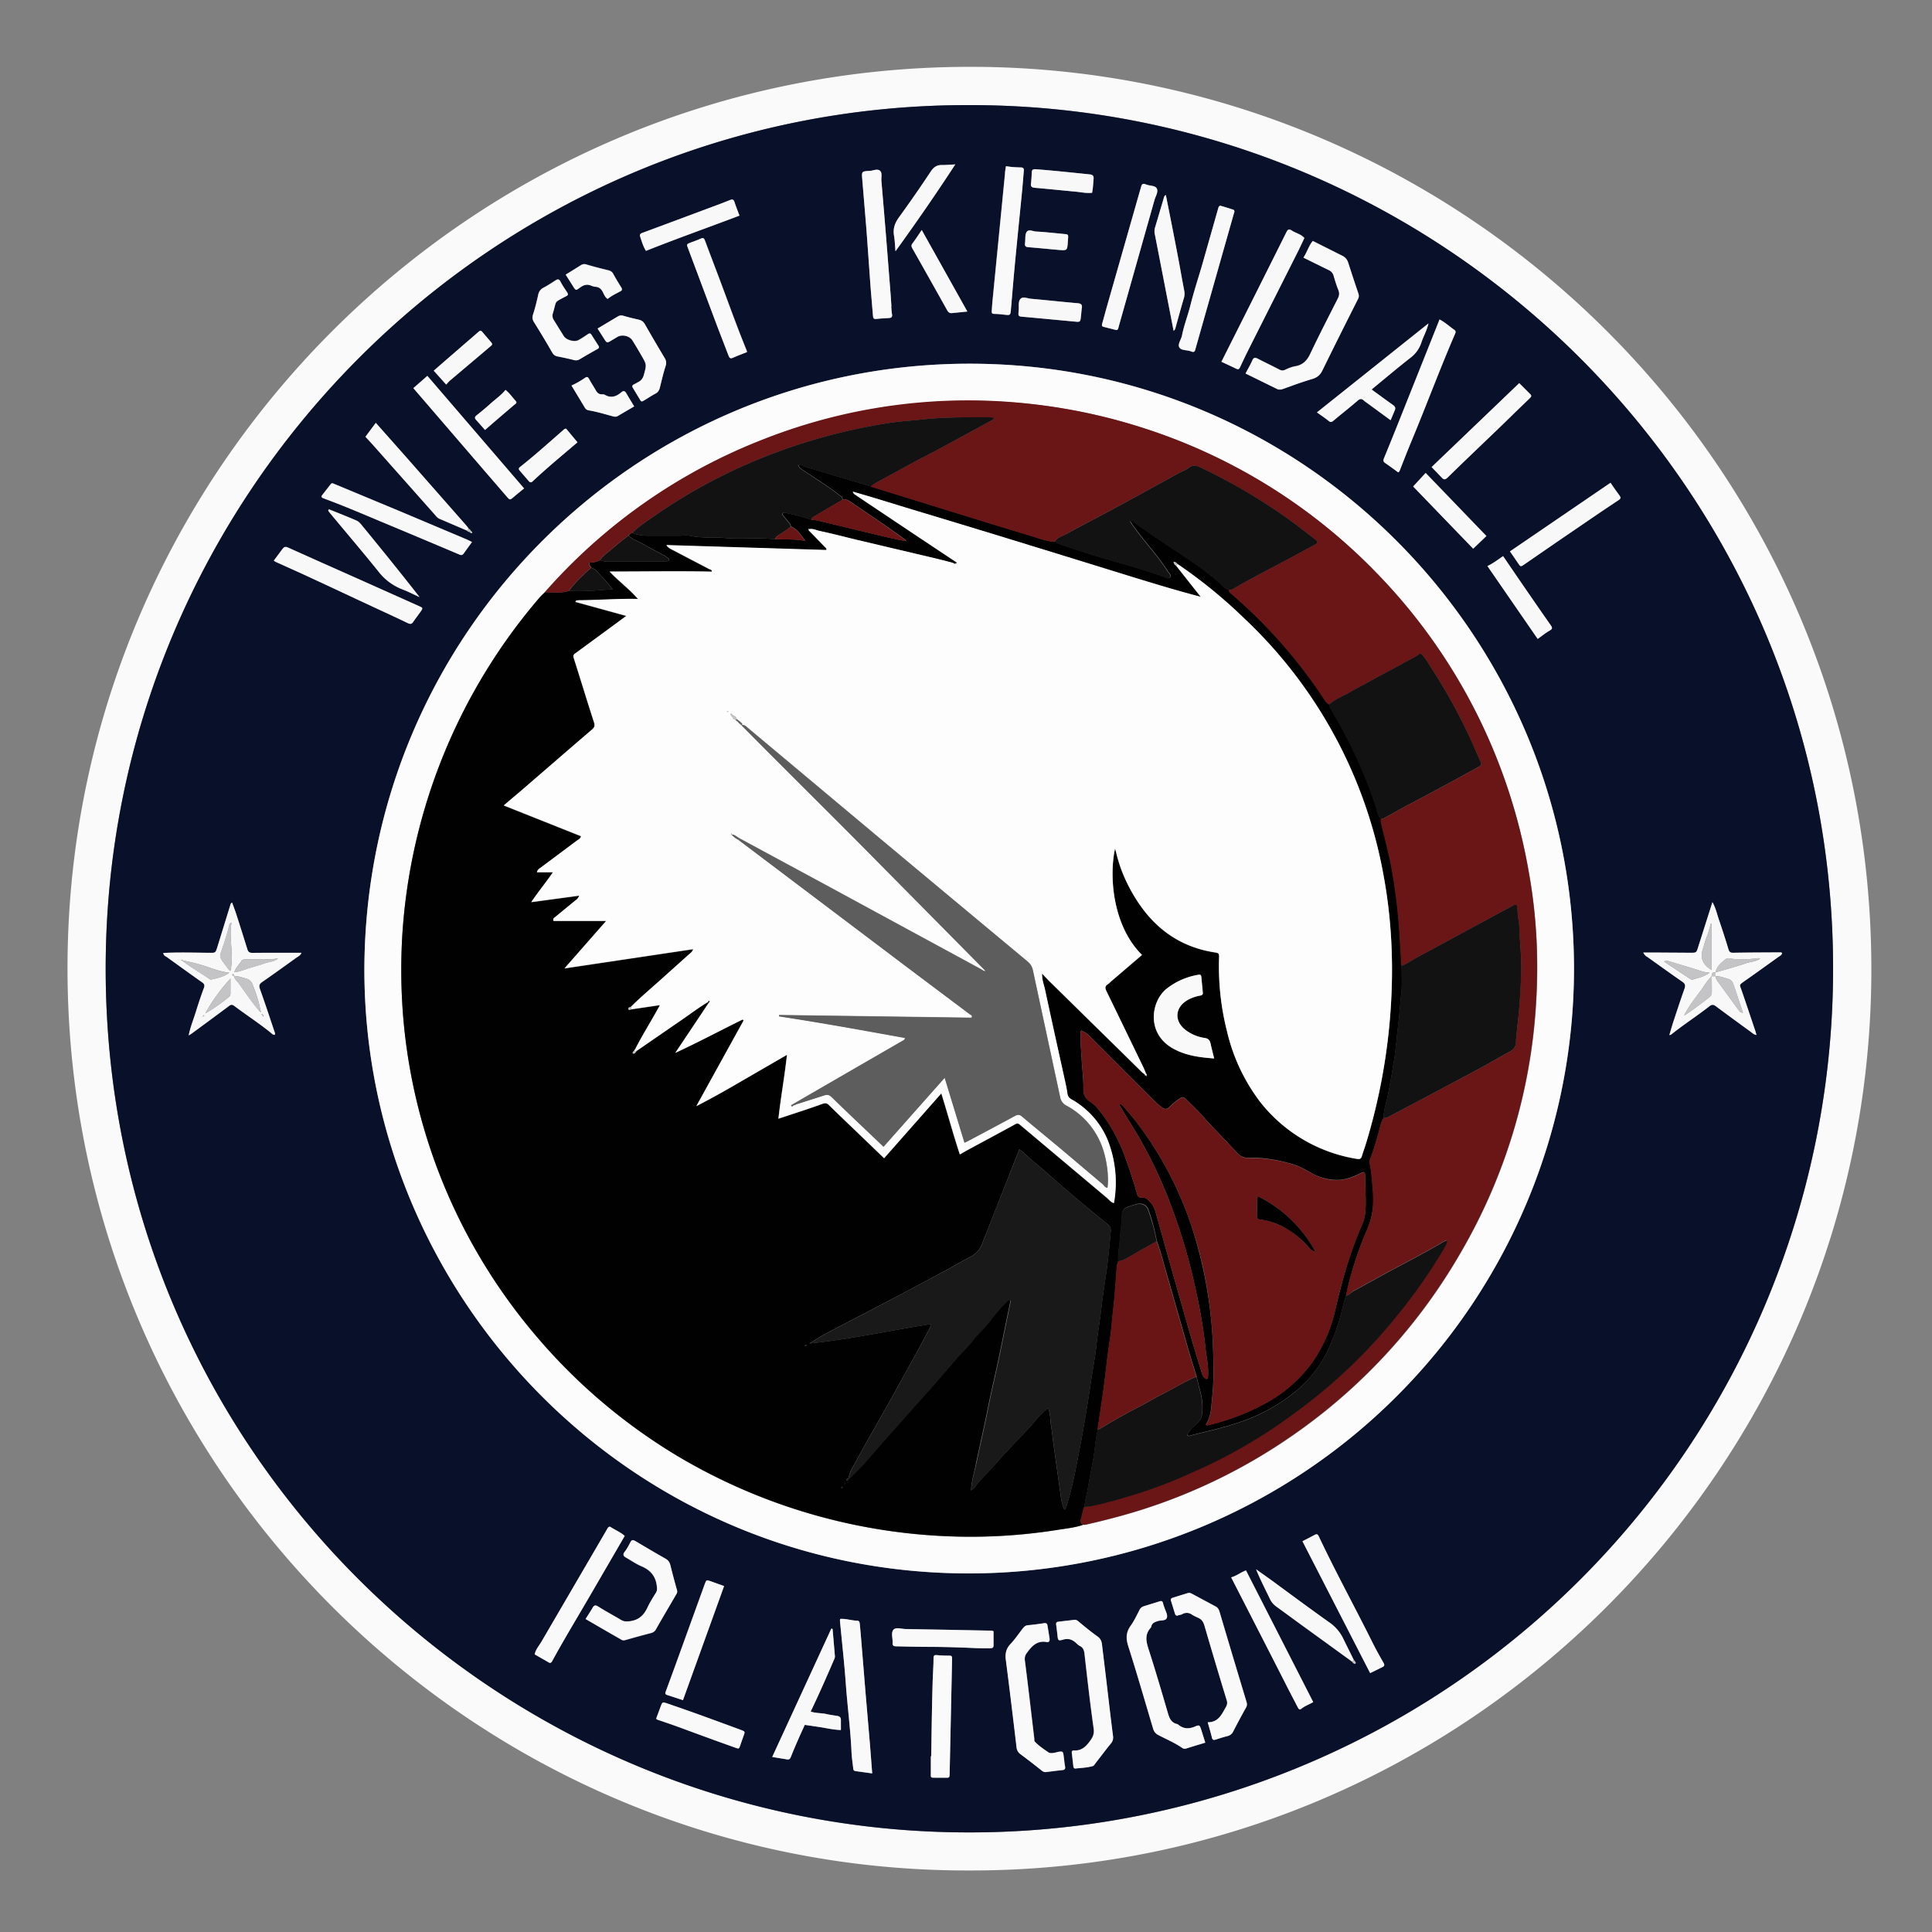<svg version="1.1" id="Layer_1" xmlns="http://www.w3.org/2000/svg" x="0" y="0" viewBox="0 0 200 200" xml:space="preserve"><rect x="0" y="0" width="200" height="200" fill="#808080" stroke="none"/><style>.wkp_st0{fill:#fafafa}.wkp_st3{fill:#f8f8f8}.wkp_st4{fill:#f9f9f9}.wkp_st5{fill:#c4c3c5}.wkp_st6{fill:#010101}.wkp_st8{fill:#fdfdfd}.wkp_st9{fill:#6a1515}.wkp_st10{fill:#191919}.wkp_st11{fill:#131212}.wkp_st12{fill:#5d5d5d}</style><path class="wkp_st0" d="M100.37 193.63c-51.46.14-93.62-41.93-93.38-93.83.23-51.02 41.96-93.26 94.16-92.88 50.83.37 92.88 41.96 92.57 93.99-.3 51.03-41.92 92.81-93.35 92.72zm-.08-182.75c-49.47-.07-89.43 40.38-89.35 89.54.08 50.08 40.93 89.34 89.49 89.27a89.36 89.36 0 0089.33-89.38c.03-49.53-40.26-89.5-89.47-89.43z"/><path d="M100.29 10.88c49.22-.07 89.51 39.9 89.47 89.43a89.37 89.37 0 01-89.33 89.38c-48.57.07-89.41-39.19-89.49-89.27-.08-49.15 39.87-89.61 89.35-89.54zm-51.66 44.2c.06.09.16.17.24.07.05-.07-.06-.13-.12-.18-.06-.08-.1-.19-.21-.21a8.89 8.89 0 00-.24-.32l-6.33-7.2-3.06-3.45-1.07 1.44.71.77 6.46 7.28c.15.17.27.34.49.44l2.87 1.23c.05.09.15.11.26.13zm91.51 116.77l-1.03-2.08a4.38 4.38 0 00-1.34-1.69c-2.12-1.5-4.19-3.05-6.29-4.58l-1.45-1.03c.43 1.06.94 2.04 1.42 3.04.17.35.4.62.72.85.72.51 1.43 1.04 2.15 1.57l5.65 4.1c.04.05.07.1.12.14.06.05.15.12.22.05.08-.08-.01-.15-.05-.22-.02-.07-.07-.11-.12-.15zM37.72 100.28c-.05 33.84 27.45 62.59 62.56 62.6a62.64 62.64 0 0062.66-62.49c.04-34.39-27.78-62.7-62.5-62.74-34.43-.04-62.59 27.85-62.72 62.63zM16.9 98.65c.05.3.24.34.38.44 1.21.87 2.41 1.74 3.63 2.6.23.16.32.3.21.59-.31.85-.6 1.71-.87 2.58-.23.75-.54 1.49-.71 2.34l.28-.17 3.91-2.89c.2-.15.33-.14.52 0 1.24.93 2.55 1.77 3.76 2.76.13.11.24.26.44.23.06-.09.02-.17-.01-.26-.5-1.49-.99-2.98-1.52-4.46-.13-.37-.07-.54.24-.75 1.19-.82 2.35-1.67 3.53-2.51.18-.13.41-.23.52-.5-1.72 0-3.38-.01-5.04.01-.33 0-.47-.09-.56-.39l-1.1-3.48c-.14-.45-.32-.88-.48-1.35-.09.08-.13.1-.14.14l-1.39 4.5c-.19.59-.2.57-.83.57-1.58-.03-3.16-.08-4.77 0zm153.21-.04c.17.32.34.39.48.49 1.19.85 2.38 1.71 3.58 2.54.29.2.33.39.21.71-.41 1.17-.8 2.35-1.19 3.53-.14.41-.25.83-.38 1.27.09-.02.14-.01.17-.04 1.28-1.03 2.67-1.92 3.96-2.93.26-.2.42-.22.68-.02 1.19.89 2.39 1.76 3.6 2.64.17.13.32.3.61.34l-.11-.39c-.49-1.45-.97-2.9-1.47-4.34-.16-.45-.24-.44.26-.79l3.52-2.51c.17-.12.39-.21.45-.42-.05-.11-.12-.1-.18-.1-1.62.01-3.24.01-4.86.04-.3.01-.42-.07-.51-.36a85.98 85.98 0 00-1-3.1c-.2-.58-.33-1.18-.66-1.78l-1.47 4.63c-.19.61-.19.61-.81.61l-3.2-.02h-1.68zm-35.18-71.94c.92.45 1.74.87 2.59 1.26.29.13.46.32.54.61.14.49.29.98.48 1.45.13.32.11.58-.04.88-.96 1.9-1.94 3.79-2.85 5.71-.34.72-.77 1.18-1.56 1.32-.37.06-.72.21-1.06.37-.23.11-.4.08-.62-.04-.72-.38-1.47-.73-2.2-1.11-.26-.14-.43-.15-.57.17-.2.46-.46.9-.7 1.36l3.24 1.59c.21.11.41.09.63.01 1-.36 2-.73 3.02-1.03.51-.15.82-.41 1.06-.88 1.21-2.47 2.45-4.92 3.68-7.38.11-.22.12-.4.04-.62-.36-1.05-.71-2.1-1.04-3.15-.11-.34-.3-.58-.62-.73l-3.05-1.53c-.42.51-.58 1.15-.97 1.74zM124.77 180.4l-.43-1.35c-.14-.45-.19-.51-.59-.34-.65.29-1.23.28-1.79-.18-.03-.03-.07-.06-.12-.06-.61-.13-.8-.6-.95-1.14-.64-2.19-1.28-4.38-1.98-6.55-.26-.81-.44-1.56.2-2.27a.27.27 0 00.06-.12c.06-.37.34-.46.65-.57.33-.12.83 0 .96-.33.12-.32-.14-.72-.25-1.08l-.14-.44c-.05-.24-.19-.26-.39-.19-.52.17-1.05.34-1.58.49a.74.74 0 00-.48.42c-.28.55-.55 1.12-.91 1.62-.48.68-.5 1.31-.24 2.1.9 2.83 1.72 5.68 2.57 8.53.09.31.25.52.56.68.82.43 1.69.79 2.45 1.32.16.11.32.1.5.04l1.9-.58zm-16.12-10.79l-.2-1.32c-.03-.23-.14-.28-.37-.25a31 31 0 01-1.65.21c-.25.02-.4.16-.54.34-.42.54-.81 1.12-1.28 1.62a1.8 1.8 0 00-.47 1.63c.39 3.02.75 6.04 1.11 9.06.04.32.17.52.42.71.73.54 1.45 1.1 2.16 1.67.15.12.29.2.48.17l1.65-.2c.24-.02.36-.1.31-.37-.07-.37-.1-.75-.15-1.12-.06-.45-.09-.47-.56-.4l-.19.05c-.28.06-.61.16-.84-.01-.49-.34-.99-.67-1.4-1.11-.06-.07-.04-.21-.05-.32-.32-2.69-.63-5.38-.97-8.06a1 1 0 01.2-.79c.51-.7 1.05-1.31 2.05-1.13.25.04.31-.14.29-.38zm16.37 8.68c.17.59.32 1.09.45 1.6.06.24.2.25.4.18.4-.13.8-.26 1.21-.36a.87.87 0 00.59-.48c.43-.82.86-1.65 1.32-2.46.13-.22.11-.4.05-.62-.93-3.07-1.85-6.14-2.76-9.22-.08-.27-.16-.49-.42-.63l-2.46-1.32c-.14-.07-.28-.12-.44-.07l-1.52.47c-.16.05-.28.12-.21.33.15.44.28.89.41 1.33.06.18.16.24.35.17.12-.05.27-.05.38-.11.37-.2.7-.19 1.05.05.2.14.43.23.65.33.34.16.51.41.62.79.74 2.58 1.52 5.14 2.3 7.71a.8.8 0 01-.06.69c-.44.77-.79 1.63-1.91 1.62zm-13.84-10.6l-1.62.18c-.2.02-.27.12-.24.31.05.35.1.7.13 1.06.06.56.08.63.57.49.6-.18 1.03.01 1.43.41.09.09.2.18.32.24.37.18.45.49.49.87.29 2.56.58 5.12.94 7.67.08.53-.06.86-.34 1.25-.43.61-.89 1.09-1.71 1.03-.17-.01-.23.1-.21.26l.16 1.39c.01.12.08.24.2.22.61-.07 1.24-.09 1.83-.26.11-.03.18-.19.26-.29.53-.68 1.05-1.38 1.6-2.05.2-.25.25-.47.21-.79-.25-1.94-.47-3.88-.7-5.82l-.44-3.64c-.04-.34-.14-.6-.46-.82a33.46 33.46 0 01-1.99-1.57.49.49 0 00-.43-.14zm-50.56-.09l3.7 2.16c.15.09.28.08.44.03.85-.24 1.7-.48 2.56-.7.25-.06.43-.15.57-.39.69-1.22 1.4-2.42 2.1-3.62.08-.13.14-.25.09-.43-.25-.87-.48-1.75-.7-2.63a.96.96 0 00-.51-.65 192.5 192.5 0 01-3.1-1.81c-.24-.14-.39-.16-.53.13-.17.34-.35.68-.58.97-.25.32-.1.46.17.62.52.29 1.02.64 1.57.88.94.4 1.48 1.04 1.59 2.07.03.26.04.45-.1.68-.32.51-.64 1.02-.89 1.56-.37.78-.89 1.26-1.78 1.38-.35.05-.63.05-.94-.13-.78-.47-1.58-.89-2.35-1.38-.31-.2-.45-.14-.61.15-.2.34-.44.69-.7 1.11zm88.4-134.53a6.1 6.1 0 00-.12.3l-3.74 9.38c-.62 1.56-1.25 3.13-1.89 4.68-.1.23-.07.36.13.5.45.31.9.64 1.34.96.1-.04.13-.12.17-.21.39-.99.77-1.98 1.18-2.96 1.55-3.72 2.95-7.5 4.55-11.2.08-.18.06-.29-.1-.39-.49-.33-.92-.75-1.52-1.06zM86.98 167.59l-.03.18c.21 2.19.46 4.37.61 6.56.17 2.37.48 4.72.59 7.09.02.53.1 1.06.17 1.59.02.15.02.31.24.34l1.73.24-.23-2.97-.47-5.5-.45-5.5a71.9 71.9 0 00-.13-1.46c-.02-.17-.03-.38-.28-.38-.58-.02-1.14-.23-1.75-.19zM28.34 58.04l.21.13c3.81 1.69 7.56 3.5 11.34 5.24l2.34 1.1c.24.11.39.11.55-.14.24-.37.53-.71.78-1.08.24-.35.22-.37-.19-.55l-6.53-2.92c-2.34-1.04-4.69-2.08-7.03-3.14-.26-.12-.41-.07-.56.14l-.91 1.22zm63.92-26.31h.02l-.07-1.06a1309.95 1309.95 0 00-.97-11.95c-.03-.35.11-.8-.13-1.02-.28-.26-.72-.01-1.09.01-.82.04-.83.05-.76.85.14 1.77.31 3.54.44 5.31.16 2.04.29 4.07.44 6.11l.23 2.72c.02.24.06.37.35.33.42-.05.84-.07 1.26-.09.27-.01.42-.09.36-.4-.05-.28-.06-.55-.08-.81zm34.18 5.72l1.48.69c.21.1.33.12.45-.15.33-.75.7-1.48 1.07-2.21l4.99-9.9c.21-.41.4-.83.59-1.25-.34-.41-.88-.49-1.3-.77-.24-.16-.39-.17-.55.15-2.21 4.47-4.46 8.92-6.73 13.44zm-22.3-20.25c-.05.29-.1.55-.12.81l-1.17 11.93c-.06.66-.14 1.33-.18 1.99-.04.59-.07.56.49.58.29.01.57.05.86.08.54.06.57.04.61-.49l.43-4.9c.24-2.54.5-5.08.75-7.61l.16-1.92c.02-.23-.07-.32-.3-.33-.49-.02-1-.04-1.53-.14zM64.67 159c-.42-.38-.96-.6-1.44-.91-.15-.1-.25-.01-.33.11l-.2.35-6.64 11.38c-.25.43-.61.81-.71 1.33l1.38.79a.2.2 0 01.06.04c.17.1.28.05.37-.13 1.21-2.22 2.52-4.38 3.79-6.56l3.72-6.4zM54.25 50.56L44.24 38.91l-1.45 1.27 7.53 8.75 2.09 2.42c.38.44.37.44.79.08.33-.29.68-.56 1.05-.87zm-5.39 5.55c-.26-.13-.51-.26-.77-.37l-6.9-2.91-6.61-2.75c-.14-.06-.24-.1-.34.03l-.9 1.15c-.11.15-.04.24.11.3l.31.12c1.91.71 3.78 1.51 5.66 2.3l8.14 3.42c.21.09.33.05.45-.12l.85-1.17zm87.47-13.42c.41.3.81.56 1.18.87.23.19.35.12.55-.04.81-.69 1.66-1.34 2.46-2.04.27-.23.45-.21.67 0 .06.06.14.11.21.16l2.54 1.86.43-1.02c.11-.25.03-.41-.19-.56-.35-.23-.69-.49-1.03-.74l-1.18-.86c1.37-1.12 2.66-2.21 3.98-3.25.55-.43.96-.91 1.16-1.57.2-.64.56-1.23.75-2.02l-11.53 9.21zM86.19 168.63l-.13-.04-6.12 13.29 1.52.25c.19.03.32 0 .4-.23.29-.74.61-1.47.93-2.2l.52-1.14 1.31.19c.8.11 1.6.32 2.43.34v-1.02c.01-.28-.14-.4-.39-.44-.35-.06-.7-.1-1.05-.18-.56-.13-1.14-.08-1.69-.27.86-1.79 1.65-3.6 2.43-5.4.04-.1.08-.21.08-.32l-.24-2.83zm29.3-134.48c.24.08.27-.16.33-.38l3.69-13.05c.11-.4.43-.85.24-1.2s-.77-.25-1.14-.43l-.06-.02c-.2-.08-.34-.02-.4.2l-.15.51-3.45 12.09-.44 1.6c-.04.15-.1.31.13.37l1.25.31zm12.3-12.24c-.01-.08-.03-.17-.13-.2-.42-.13-.84-.27-1.27-.39-.12-.03-.21.03-.25.15l-.11.38-1.38 4.86c-.45 1.63-1 3.23-1.41 4.87-.27 1.06-.67 2.08-.88 3.16-.08.43-.47.91-.27 1.24.2.33.82.23 1.22.41l.06.02c.17.06.3.03.35-.17l.11-.38 3.88-13.68.08-.27zm7.04 137.64l7 13.65 1.26-.62c.25-.12.24-.25.11-.47-.39-.69-.78-1.39-1.14-2.1-1.82-3.67-3.8-7.27-5.55-10.97-.12-.26-.25-.24-.46-.13-.38.22-.77.41-1.22.64zm-7.38 3.74l5.98 11.67.92 1.77c.07.14.17.32.35.17.38-.31.85-.46 1.25-.71l-6.96-13.63c-.53.2-.94.56-1.54.73zM70.7 176l4.25-11.81-1.39-.5c-.44-.15-.45-.14-.61.29l-3.14 8.68-.87 2.37c-.06.16-.17.34.1.43l1.66.54zm6.62-139.55v-.13c-1.01-2.46-1.89-4.96-2.83-7.45-.5-1.33-1.01-2.64-1.5-3.97-.09-.24-.18-.32-.43-.2-.34.15-.7.27-1.05.41-.43.16-.43.16-.27.59l3.03 8.09c.38 1.02.79 2.02 1.17 3.04.1.28.22.32.49.19.44-.21.92-.38 1.39-.57zm78.99 20.63l.83 1.2c.28.42.29.4.7.11 2.2-1.53 4.42-3.04 6.63-4.55 1.02-.7 2.05-1.39 3.09-2.08.22-.14.25-.26.09-.47-.32-.42-.61-.86-.93-1.32l-10.41 7.11zM96.4 181.8h-.04v1.73c0 .51-.04.5.51.49h.87c.58.01.56.06.57-.58l.24-11.24c.02-.98.08-.78-.73-.82-.29-.01-.58-.02-.86-.05-.23-.02-.32.06-.32.29 0 .8-.06 1.59-.09 2.39-.08 2.6-.11 5.19-.15 7.79zm51.8-133.45l1.04 1.09c.22.24.37.25.63-.01 1.79-1.76 3.61-3.48 5.42-5.22l3.06-2.97c.15-.15.24-.25.06-.43l-1.14-1.14-9.07 8.68zM61.86 34.01l.66 1.04c.31.49.31.49.83.17l.57-.34c.48-.28 1.26-.11 1.55.37.32.51.62 1.02.92 1.54.56.97.55.97.26 2.03a1.1 1.1 0 01-.54.72c-.16.08-.31.18-.47.25-.17.08-.24.18-.13.36l.79 1.31c.1.16.22.09.34.02.4-.24.79-.5 1.2-.72.29-.15.41-.37.48-.67.18-.73.35-1.47.58-2.18a.94.94 0 00-.1-.85c-.7-1.16-1.38-2.32-2.05-3.5a.9.9 0 00-.67-.47c-.52-.11-1.03-.23-1.54-.39a.67.67 0 00-.57.06l-2.11 1.25zm.15 1.91a.56.56 0 00-.04-.12l-.75-1.18c-.12-.18-.24-.13-.39-.03-.31.21-.62.42-.95.6-.43.23-1.27-.01-1.52-.42l-1.02-1.64a.83.83 0 01-.1-.75c.42-1.36.04-1.02 1.32-1.72l.06-.03c.18-.08.21-.19.1-.37-.24-.37-.5-.73-.7-1.13-.15-.29-.3-.26-.52-.12-.41.26-.82.53-1.25.76a.99.99 0 00-.53.71c-.15.67-.31 1.34-.52 1.99-.1.32-.11.56.08.86a83.6 83.6 0 011.88 3.13c.14.24.29.36.55.41.56.11 1.13.23 1.68.37.23.06.42.04.63-.08l1.78-1.03c.1-.03.2-.07.21-.21zm58.68-15.73c-.19.09-.2.26-.24.39l-.89 3a1.6 1.6 0 000 .72l1.93 9.93c.15-.09.17-.22.21-.35.28-1 .55-2.01.85-3.01.09-.29.09-.55.03-.84-.25-1.33-.48-2.66-.74-3.99-.37-1.94-.76-3.88-1.15-5.85zm-44.14 2.13c-.19-.5-.37-.97-.53-1.44-.08-.22-.2-.27-.4-.19l-1.05.41c-2.69 1.01-5.38 2.02-8.08 3.01-.22.08-.28.2-.22.39.17.5.31 1.01.6 1.47 3.2-1.28 6.44-2.42 9.68-3.65zm26.3 146.55l-.18-.07-8.92-.17c-.43-.01-1.02-.23-1.27.09-.26.32-.04.9-.07 1.36-.02.27.12.34.36.34.93.01 1.86.06 2.8.05 1.86-.01 3.73.05 5.59.14.44.02.89 0 1.33.01.24.01.38-.06.37-.33l-.01-1.42zm-34.93 9.06c.08.05.13.1.19.12 1.45.47 2.88 1.01 4.31 1.54l3.68 1.33c.41.15.4.14.55-.29l.33-.94c.16-.43.16-.44-.28-.6a393.38 393.38 0 00-7.68-2.76c-.43-.15-.46-.12-.62.31l-.48 1.29zm78.37-127.57l6.22 6.44 1.37-1.31-6.29-6.53-1.3 1.4zM34.05 52.72l-.07.11c.03.06.05.12.09.17 1.7 2.05 3.43 4.07 5.1 6.15A5.6 5.6 0 0041.62 61c.62.23 1.21.54 1.82.82a345.51 345.51 0 00-6.02-7.49c-.14-.17-.3-.35-.5-.43-.95-.41-1.91-.79-2.87-1.18zm119.93 5.88l5.2 7.54c.45-.32.83-.63 1.25-.87.32-.18.26-.31.09-.56-1.21-1.72-2.4-3.46-3.59-5.19l-1.33-1.95c-.53.37-1 .73-1.62 1.03zM98.89 17.02c-.57.03-.99.07-1.41.07-.51 0-.84.23-1.12.66a126.8 126.8 0 01-3.26 4.7c-.45.61-.69 1.2-.55 1.96.09.53.11 1.07.15 1.61 2.1-2.95 4.17-5.87 6.19-9zm1.25 15.23l-4.73-8.44c-.35.51-.64.96-.96 1.39-.15.2-.11.34 0 .53l3.59 6.38c.12.22.26.33.52.3l1.58-.16zm-40.98 7.66l1.37 2.27c.1.16.23.27.42.3.85.14 1.68.4 2.51.62.19.05.34.06.5-.04l1.69-.99-.81-1.35c-.14-.24-.29-.31-.52-.11-.51.43-1.05.64-1.69.27a.58.58 0 00-.32-.06c-.31.01-.49-.16-.63-.41-.23-.4-.49-.79-.71-1.2-.12-.22-.24-.21-.42-.09-.42.29-.86.55-1.39.79zm46.3-7.83l-.02.33c-.03.25.05.35.32.37l5.5.51c.58.05.58.05.65-.56.03-.29.05-.58.09-.86.05-.35-.09-.45-.43-.48-1.61-.14-3.22-.32-4.83-.46-.37-.03-.83-.26-1.08 0-.27.26-.18.75-.2 1.15zm7.59-12.12c.11-.49.11-.95.15-1.42.03-.34-.09-.46-.43-.49-1.85-.19-3.7-.39-5.55-.53-.28-.02-.41.05-.42.34-.01.38-.03.75-.08 1.13-.04.31.07.42.39.45 1.41.12 2.82.27 4.23.4.55.05 1.1.18 1.71.12zM58.61 44.38c-.16-.01-.24.08-.32.15-1.47 1.29-2.92 2.59-4.45 3.8-.17.13-.16.24-.04.38l.96 1.11c.13.15.24.13.39-.01 1.49-1.4 3.07-2.69 4.63-4.03l-1.17-1.4zm-12.42-4.57c.15-.16.24-.28.36-.38l4.21-3.56c.16-.14.26-.22.1-.41l-.95-1.11c-.11-.13-.22-.13-.34-.02l-.64.58-4.03 3.47 1.29 1.43zm12.37-11.38l.78 1.22c.26.4.27.42.65.14.38-.28.76-.44 1.22-.23.16.07.34.1.51.12.32.04.51.23.66.49.15.26.24.57.52.76.4-.32.83-.54 1.27-.76.24-.12.28-.23.13-.45-.28-.45-.56-.9-.81-1.37a.72.72 0 00-.5-.38 37.1 37.1 0 01-2.3-.61.64.64 0 00-.56.08c-.5.33-1.01.65-1.57.99zm51.98-3.38l.02-.27c.04-.52.04-.52-.44-.56-.95-.09-1.9-.2-2.85-.25-.33-.02-.77-.28-.99.04-.18.26-.12.68-.16 1.04l-.01.13c-.04.27.04.39.35.41 1.04.08 2.08.19 3.12.28.89.07.9.07.96-.82zM50.21 44.51l.93-.81 2.07-1.77c.12-.1.37-.2.17-.41-.34-.37-.62-.8-1.06-1.15-.42.54-.98.91-1.47 1.35-.49.44-1 .87-1.52 1.28-.22.17-.2.3-.04.49.3.31.59.64.92 1.02z" fill="#09102a"/><path d="M37.72 100.28c.13-34.78 28.29-62.66 62.72-62.63 34.72.04 62.54 28.35 62.5 62.74a62.64 62.64 0 01-62.66 62.49c-35.11-.01-62.61-28.76-62.56-62.6zm18.69-38.97c-.17.17-.36.33-.52.52a59.35 59.35 0 00-14.26 35.25 58.49 58.49 0 004.53 26.12 59.15 59.15 0 0024.07 27.59 59.34 59.34 0 0029.22 8.29c3.38.06 6.74-.17 10.08-.71.87-.14 1.76-.22 2.6-.52.13.03.26 0 .39-.03 1.64-.37 3.26-.79 4.87-1.27a58.6 58.6 0 0033.85-26.89 58.05 58.05 0 007.78-25.63c.29-4.58.08-9.14-.73-13.67a60.58 60.58 0 00-3.04-11.08 58.34 58.34 0 00-12.55-19.77 58.53 58.53 0 00-23.99-15.08 58.63 58.63 0 00-62.3 16.88z" fill="#fcfcfc"/><path class="wkp_st3" d="M16.9 98.65c1.61-.08 3.18-.03 4.76-.02.63.01.65.02.83-.57l1.39-4.5c.01-.03.06-.06.14-.14.17.46.34.9.48 1.35.38 1.16.74 2.32 1.1 3.48.09.3.23.39.56.39 1.66-.02 3.32-.01 5.04-.01-.1.28-.33.37-.52.5-1.17.84-2.34 1.69-3.53 2.51-.31.21-.37.39-.24.75.53 1.48 1.02 2.97 1.52 4.46.03.08.07.16.01.26-.2.03-.31-.13-.44-.23-1.21-.98-2.52-1.82-3.76-2.76-.19-.14-.32-.15-.52 0-1.29.97-2.6 1.93-3.91 2.89l-.28.17c.17-.85.47-1.58.71-2.34.27-.87.55-1.73.87-2.58.11-.3.02-.43-.21-.59-1.22-.86-2.42-1.73-3.63-2.6-.12-.08-.32-.12-.37-.42zm4.17 6.56c.05-.03.12-.06.03-.13l-.08.08-.04.09.09-.04zm6.14-.18l-.08-.08c-.08.06-.03.1.02.14l.1.16c.09-.1.03-.16-.04-.22zm-2.95-3.98c-.02-.1-.02-.21-.17-.21-.02 0-.04.03-.04.04-.01.15.1.16.2.18.01.3.26.46.41.66.73 1 1.41 2.03 2.22 2.97.03.03.09.08.1.07.08-.05.03-.1-.02-.15-.15-.94-.47-1.83-.82-2.71a.94.94 0 00-.6-.58c-.42-.11-.83-.29-1.28-.27zm-5.32-1.62c-.04-.06-.08-.1-.16-.08-.02 0-.03.03-.04.04l.16.08c.87.67 1.83 1.22 2.74 1.84.07.05.17.11.24.09.61-.15 1.23-.26 1.86-.7-.84-.12-1.55-.35-2.24-.6-.84-.29-1.7-.5-2.56-.67zm5.03-3.91c-.25.09-.23.24-.26.37-.13.56-.31 1.1-.48 1.65-.57 1.8-.7 1.22.41 2.79.04.05.09.08.21.19.41-1.69-.19-3.33.12-5zm-.11 5.78a18.2 18.2 0 00-2.61 3.61 16.7 16.7 0 002.48-1.74c.11-.1.13-.23.13-.36v-1.51zm.39-.65c.61-.06 1.09-.3 1.59-.45.51-.15 1.02-.29 1.52-.47.47-.17 1.01-.16 1.42-.51-.78.11-1.55.1-2.33.09h-1c-.18 0-.37.02-.47.19-.22.36-.56.63-.73 1.15zM170.11 98.61h1.68l3.2.02c.62 0 .62.01.81-.61l1.47-4.63c.34.6.47 1.21.66 1.78.35 1.03.69 2.06 1 3.1.09.29.22.37.51.36 1.62-.03 3.24-.03 4.86-.04.06 0 .13-.01.18.1-.06.21-.28.29-.45.42-1.17.84-2.34 1.69-3.52 2.51-.5.35-.42.34-.26.79.5 1.44.98 2.9 1.47 4.34l.11.39c-.29-.04-.43-.21-.61-.34a301.4 301.4 0 01-3.6-2.64c-.27-.2-.43-.18-.68.02-1.29 1.01-2.68 1.9-3.96 2.93-.03.02-.08.02-.17.04l.38-1.27c.39-1.18.77-2.36 1.19-3.53.11-.32.08-.51-.21-.71-1.2-.83-2.39-1.69-3.58-2.54-.15-.09-.31-.17-.48-.49zm7.49 2.05l1.53-.44c.53-.16 1.06-.31 1.58-.49.47-.17 1-.16 1.52-.49-.16-.03-.2-.06-.24-.05-.99.13-1.97.2-2.97.02-.12-.02-.29 0-.38.08-.45.37-.93.73-1.04 1.37-.31-.04-.43.11-.4.4-.46.42-.76.97-1.12 1.46-.6.82-1.24 1.61-1.7 2.52l-.05.09.09-.05c.88-.57 1.71-1.21 2.54-1.85.21-.16.25-.4.25-.65l-.01-1.52h.4c0 .26.16.45.3.65l2.07 2.84c.09.13.19.29.46.29-.35-1.04-.67-2.04-1.02-3.04a.76.76 0 00-.53-.47c-.42-.12-.84-.29-1.29-.28a.37.37 0 01.01-.39zm-.62.03c-.64-.03-1.09-.25-1.57-.39l-2.66-.8c-.14-.04-.27-.08-.48.05l2.65 1.76c.09.06.22.12.31.1.54-.18 1.14-.27 1.75-.72zm.21-5.08l-.08-.01c-.13.44-.23.89-.4 1.31-.18.43-.29.88-.43 1.33-.3.95-.01 1.63.91 2.17v-4.8zm3.3 9.51l-.03-.02v.04l.03-.02z"/><path class="wkp_st4" d="M134.93 26.67c.39-.59.55-1.23.97-1.72l3.05 1.53c.32.16.51.39.62.73.34 1.05.68 2.1 1.04 3.15.08.23.08.4-.04.62a633.7 633.7 0 00-3.68 7.38c-.23.47-.54.73-1.06.88-1.02.3-2.02.67-3.02 1.03-.23.08-.42.09-.63-.01l-3.24-1.59c.24-.47.5-.9.7-1.36.14-.32.31-.3.57-.17.73.38 1.47.73 2.2 1.11.22.11.38.15.62.04.34-.16.7-.31 1.06-.37.8-.14 1.23-.6 1.56-1.32.91-1.92 1.89-3.82 2.85-5.71.15-.3.17-.56.04-.88-.19-.47-.34-.96-.48-1.45a.9.9 0 00-.54-.61l-2.59-1.28zM124.77 180.4c-.66.2-1.28.38-1.89.58-.18.06-.34.08-.5-.04-.77-.53-1.63-.89-2.45-1.32a1.02 1.02 0 01-.56-.68c-.85-2.85-1.67-5.7-2.57-8.53-.25-.79-.24-1.42.24-2.1.36-.5.62-1.07.91-1.62a.74.74 0 01.48-.42l1.58-.49c.21-.07.34-.05.39.19.03.15.09.3.14.44.11.36.37.75.25 1.08-.13.33-.63.21-.96.33-.31.11-.58.2-.65.57a.27.27 0 01-.06.12c-.65.71-.47 1.45-.2 2.27.7 2.17 1.34 4.36 1.98 6.55.16.54.34 1 .95 1.14l.12.06c.55.47 1.14.47 1.79.18.39-.17.44-.11.59.34l.42 1.35zM108.65 169.61c.03.24-.03.42-.31.37-1-.18-1.54.43-2.05 1.13a1 1 0 00-.2.79c.34 2.68.65 5.37.97 8.06.01.11-.01.26.05.32.41.44.91.77 1.4 1.11.23.16.56.07.84.01l.19-.05c.47-.07.5-.05.56.4.05.37.08.75.15 1.12.05.27-.07.35-.31.37-.55.05-1.1.13-1.65.2-.19.02-.33-.05-.48-.17a88.57 88.57 0 00-2.16-1.67.96.96 0 01-.42-.71c-.36-3.02-.72-6.04-1.11-9.06-.08-.64.02-1.15.47-1.63.47-.5.86-1.08 1.28-1.62.14-.18.28-.32.54-.34.55-.05 1.1-.12 1.65-.21.22-.03.33.02.37.25l.22 1.33zM125.02 178.29c1.12.01 1.47-.85 1.9-1.61a.8.8 0 00.06-.69c-.78-2.56-1.55-5.13-2.3-7.71-.11-.38-.28-.63-.62-.79-.22-.11-.45-.2-.65-.33a.92.92 0 00-1.05-.05c-.11.06-.26.06-.38.11-.19.08-.29.01-.35-.17l-.41-1.33c-.07-.21.05-.28.21-.33l1.52-.47c.17-.05.3-.01.44.07l2.46 1.32c.26.14.34.36.42.63.91 3.08 1.83 6.15 2.76 9.22.07.22.08.4-.05.62a72.4 72.4 0 00-1.32 2.46.87.87 0 01-.59.48c-.41.1-.81.23-1.21.36-.2.07-.34.05-.4-.18-.12-.52-.27-1.02-.44-1.61zM111.18 167.69c.16-.03.3.02.45.15.65.54 1.3 1.08 1.99 1.57.31.22.42.48.46.82l.44 3.64c.23 1.94.45 3.88.7 5.82a.94.94 0 01-.21.79c-.55.67-1.06 1.36-1.6 2.05-.08.1-.16.26-.26.29-.6.18-1.22.19-1.83.26-.12.01-.19-.1-.2-.22l-.16-1.39c-.02-.16.04-.27.21-.26.81.05 1.28-.43 1.71-1.03.28-.39.42-.72.34-1.25-.36-2.55-.65-5.11-.94-7.67-.04-.38-.12-.69-.49-.87-.12-.06-.22-.15-.32-.24-.4-.4-.83-.59-1.43-.41-.5.15-.52.07-.57-.49l-.13-1.06c-.03-.19.04-.29.24-.31l1.6-.19zM60.62 167.6c.26-.42.5-.77.71-1.14.16-.29.3-.35.61-.15.77.49 1.57.91 2.35 1.38.3.18.58.18.94.13.89-.12 1.41-.61 1.78-1.38.25-.54.57-1.05.89-1.56.14-.23.13-.42.1-.68-.11-1.03-.65-1.67-1.59-2.07-.55-.23-1.05-.58-1.57-.88-.27-.15-.42-.3-.17-.62.23-.3.41-.63.58-.97.14-.28.29-.27.53-.13 1.03.61 2.06 1.22 3.1 1.81.27.15.43.35.51.65.22.88.45 1.76.7 2.63.05.18-.01.3-.09.43-.7 1.21-1.42 2.41-2.1 3.62-.14.24-.32.33-.57.39-.86.22-1.71.46-2.56.7-.16.05-.3.06-.44-.03-1.23-.69-2.45-1.4-3.71-2.13zM149.02 33.07c.6.31 1.03.73 1.52 1.07.15.11.17.22.1.39-1.6 3.7-3 7.48-4.55 11.2-.41.98-.79 1.97-1.18 2.96-.03.08-.07.16-.17.21-.44-.32-.88-.65-1.34-.96-.2-.14-.23-.26-.13-.5a457.9 457.9 0 001.89-4.68l3.74-9.38.12-.31zM86.98 167.59c.62-.04 1.17.17 1.75.18.25 0 .26.21.28.38l.13 1.46.45 5.5.47 5.5.23 2.97-1.73-.24c-.22-.03-.23-.19-.24-.34-.06-.53-.14-1.06-.17-1.59-.1-2.37-.42-4.73-.59-7.09-.16-2.19-.41-4.37-.61-6.56-.01-.02.01-.07.03-.17z"/><path class="wkp_st3" d="M28.34 58.04l.91-1.22c.15-.2.3-.26.56-.14 2.34 1.06 4.68 2.09 7.03 3.14l6.53 2.92c.41.18.43.2.19.55-.25.37-.54.71-.78 1.08-.16.25-.31.25-.55.14-.78-.38-1.56-.74-2.34-1.1-3.78-1.74-7.53-3.55-11.34-5.24l-.21-.13z"/><path class="wkp_st4" d="M92.26 31.73c.03.27.03.53.08.79.06.31-.09.39-.36.4-.42.02-.84.04-1.26.09-.28.04-.33-.09-.35-.33l-.23-2.72-.44-6.11-.44-5.31c-.07-.8-.06-.82.76-.85.37-.02.81-.27 1.09-.01.24.22.1.67.13 1.02.17 1.9.32 3.81.48 5.71l.49 6.24.07 1.06-.02.02z"/><path class="wkp_st3" d="M126.44 37.45c2.27-4.52 4.52-8.97 6.74-13.43.16-.33.31-.31.55-.15.42.28.95.36 1.3.77l-.59 1.25-4.99 9.9c-.37.73-.73 1.46-1.07 2.21-.12.27-.24.26-.45.15-.48-.24-.96-.45-1.49-.7z"/><path class="wkp_st4" d="M104.14 17.2c.54.1 1.04.12 1.55.13.23.01.32.1.3.33l-.16 1.92c-.25 2.54-.51 5.07-.75 7.61-.16 1.63-.29 3.27-.43 4.9-.05.53-.08.55-.61.49-.29-.03-.57-.07-.86-.08-.57-.02-.53 0-.49-.58.04-.66.12-1.33.18-1.99L104.04 18c0-.25.05-.51.1-.8zM64.67 159l-3.72 6.4c-1.27 2.18-2.58 4.34-3.79 6.56-.09.17-.2.23-.37.13a.2.2 0 01-.06-.04l-1.38-.79c.1-.51.46-.9.71-1.33l6.64-11.38.2-.35c.08-.12.18-.21.33-.11.48.31 1.01.52 1.44.91zM54.25 50.56c-.37.31-.72.58-1.05.87-.42.36-.41.36-.79-.08l-2.09-2.42-7.53-8.75 1.45-1.27 10.01 11.65z"/><path class="wkp_st3" d="M48.86 56.11c-.31.43-.59.8-.85 1.18-.12.17-.24.21-.45.12-2.71-1.15-5.42-2.29-8.14-3.42-1.88-.79-3.75-1.59-5.66-2.3l-.31-.12c-.15-.06-.22-.15-.11-.3l.9-1.15c.1-.13.2-.09.34-.03l6.61 2.75 6.9 2.91c.26.1.51.23.77.36zM136.33 42.69l11.55-9.21c-.19.8-.55 1.38-.75 2.02a3.23 3.23 0 01-1.16 1.57c-1.33 1.04-2.61 2.12-3.98 3.25l1.18.86 1.03.74c.22.15.3.31.19.56l-.43 1.02-2.54-1.86c-.07-.05-.15-.1-.21-.16-.23-.22-.4-.24-.67 0-.8.7-1.65 1.35-2.46 2.04-.2.17-.32.24-.55.04-.38-.31-.79-.57-1.2-.87zM86.19 168.63l.24 2.83c.01.1-.03.22-.08.32-.78 1.81-1.57 3.61-2.43 5.4.55.19 1.14.14 1.69.27.34.08.7.12 1.05.18.25.04.4.15.39.44v1.02c-.83-.02-1.62-.23-2.43-.34l-1.31-.19-.52 1.14c-.32.73-.64 1.46-.93 2.2-.09.22-.22.26-.4.23l-1.52-.25 6.12-13.29.13.04zM115.49 34.15l-1.25-.32c-.23-.06-.17-.21-.13-.37l.44-1.6L118 19.77l.15-.51c.06-.22.2-.27.4-.2l.06.02c.38.18.95.09 1.14.43.18.34-.13.8-.24 1.2l-3.69 13.05c-.05.22-.09.47-.33.39zM127.79 21.91l-.08.26-3.88 13.68-.11.38c-.05.2-.17.23-.35.17l-.06-.02c-.41-.17-1.02-.08-1.22-.41-.21-.33.18-.81.27-1.24.21-1.08.62-2.1.88-3.16.41-1.64.96-3.24 1.41-4.87l1.38-4.86.11-.38c.04-.12.14-.19.25-.15.43.12.85.26 1.27.39.1.04.12.12.13.21zM134.83 159.55l1.23-.64c.21-.12.34-.13.46.13 1.75 3.71 3.72 7.3 5.55 10.97.35.71.74 1.41 1.14 2.1.13.22.14.35-.11.47l-1.26.62-7.01-13.65zM127.45 163.29c.6-.18 1.01-.53 1.53-.72l6.96 13.63c-.4.24-.87.39-1.25.71-.17.14-.27-.03-.35-.17l-.92-1.77c-1.97-3.88-3.95-7.74-5.97-11.68z"/><path class="wkp_st4" d="M70.7 176l-1.65-.54c-.27-.09-.16-.26-.1-.43l.87-2.37 3.14-8.68c.16-.43.17-.45.61-.29l1.39.5L70.7 176zM77.32 36.45c-.47.19-.95.36-1.41.57-.27.12-.38.09-.49-.19-.38-1.02-.79-2.02-1.17-3.04l-3.03-8.09c-.16-.42-.16-.42.27-.59.35-.13.71-.25 1.05-.41.25-.11.34-.04.43.2.49 1.33 1.01 2.65 1.5 3.97.93 2.48 1.82 4.99 2.83 7.45.03.04.02.09.02.13z"/><path class="wkp_st3" d="M156.31 57.08l10.41-7.1c.32.46.61.9.93 1.32.16.21.13.33-.09.47-1.04.68-2.06 1.38-3.09 2.08-2.21 1.51-4.43 3.02-6.63 4.55-.41.28-.43.31-.7-.11-.26-.4-.53-.77-.83-1.21z"/><path class="wkp_st0" d="M96.4 181.8c.04-2.59.07-5.19.15-7.78.02-.8.09-1.59.09-2.39 0-.23.08-.32.32-.29.29.03.58.04.86.05.81.03.75-.16.73.82l-.24 11.24c-.01.64.01.59-.57.58h-.87c-.56.01-.52.01-.51-.49v-1.73l.04-.01z"/><path class="wkp_st3" d="M148.2 48.35l9.07-8.69 1.14 1.14c.18.18.1.28-.06.43-1.03.98-2.04 1.98-3.06 2.97-1.81 1.74-3.63 3.46-5.42 5.22-.27.26-.41.25-.63.01l-1.04-1.08z"/><path class="wkp_st4" d="M61.86 34.01l2.11-1.26c.18-.11.35-.12.57-.06.51.15 1.02.27 1.54.39.3.07.51.19.67.47a245.8 245.8 0 002.05 3.5c.17.28.21.53.1.85-.23.72-.4 1.45-.58 2.18-.07.3-.19.52-.48.67-.41.22-.8.48-1.2.72-.12.07-.24.14-.34-.02l-.79-1.31c-.11-.18-.04-.28.13-.36.16-.07.31-.17.47-.25.29-.16.45-.39.54-.72.29-1.06.31-1.06-.26-2.03-.3-.52-.6-1.03-.92-1.54-.3-.48-1.08-.65-1.55-.37l-.57.34c-.52.32-.52.32-.83-.17l-.66-1.03z"/><path class="wkp_st3" d="M48.36 54.93l-2.87-1.23c-.22-.09-.35-.27-.49-.44l-6.46-7.28-.71-.77 1.07-1.44 3.06 3.45 6.33 7.2c.09.1.16.21.24.32l-.17.19z"/><path class="wkp_st4" d="M62.01 35.92c-.01.14-.11.18-.21.24-.6.34-1.2.68-1.78 1.03a.74.74 0 01-.63.08c-.56-.14-1.12-.26-1.68-.37-.26-.05-.41-.17-.55-.41a89.35 89.35 0 00-1.88-3.13c-.19-.3-.19-.54-.08-.86.21-.65.37-1.32.52-1.99a.99.99 0 01.53-.71c.43-.22.84-.5 1.25-.76.22-.14.37-.18.52.12.2.39.46.76.7 1.13.11.17.09.28-.1.37l-.06.03c-1.28.69-.9.36-1.32 1.72a.83.83 0 00.1.75l1.02 1.64c.26.41 1.09.65 1.52.42.33-.18.64-.39.95-.6.15-.1.27-.15.39.03l.75 1.18c.02.01.03.05.04.09z"/><path class="wkp_st3" d="M120.69 20.19c.39 1.97.78 3.91 1.15 5.86.26 1.33.48 2.66.74 3.99.06.29.06.55-.03.84-.3 1-.57 2-.85 3.01-.03.12-.05.26-.21.35l-1.93-9.93a1.35 1.35 0 010-.72l.89-3c.04-.14.05-.32.24-.4zM139.97 172.01l-5.65-4.1-2.15-1.57a2.06 2.06 0 01-.72-.85c-.48-1-.99-1.98-1.42-3.04l1.45 1.03c2.09 1.53 4.17 3.08 6.29 4.58a4.31 4.31 0 011.34 1.69l1.03 2.08-.17.18zM76.55 22.32c-3.24 1.23-6.47 2.37-9.68 3.65-.29-.46-.43-.97-.6-1.47-.07-.19-.01-.31.22-.39l8.08-3.01 1.05-.41c.2-.08.32-.03.4.19.16.48.34.94.53 1.44z"/><path class="wkp_st4" d="M102.85 168.87v1.43c.01.27-.13.34-.37.33-.44-.01-.89.01-1.33-.01-1.86-.09-3.72-.14-5.59-.14-.93 0-1.86-.04-2.8-.05-.24 0-.38-.07-.36-.34.03-.46-.18-1.03.07-1.36.25-.32.83-.1 1.27-.09 2.97.04 5.95.11 8.92.17.05-.01.09.02.19.06zM67.92 177.93l.48-1.3c.16-.43.19-.46.62-.31 1.09.37 2.17.75 3.26 1.14 1.48.53 2.95 1.08 4.42 1.62.44.16.43.18.28.6-.11.31-.23.62-.33.94-.14.43-.14.44-.55.29-1.23-.44-2.46-.87-3.68-1.33-1.43-.53-2.86-1.07-4.31-1.54-.06-.01-.11-.06-.19-.11z"/><path class="wkp_st3" d="M146.29 50.36l1.29-1.4 6.29 6.53-1.37 1.31-6.21-6.44zM34.05 52.72c.96.39 1.92.76 2.86 1.17.19.08.36.26.5.43 2.02 2.47 4.04 4.95 6.02 7.49-.61-.28-1.2-.58-1.82-.82a5.72 5.72 0 01-2.45-1.85c-1.67-2.07-3.4-4.1-5.1-6.15-.04-.05-.06-.11-.09-.17a.27.27 0 00.08-.1zM153.98 58.6c.62-.3 1.09-.67 1.62-1.03l1.33 1.95c1.19 1.73 2.38 3.47 3.59 5.19.17.25.23.38-.09.56-.42.24-.8.55-1.25.87l-5.2-7.54zM98.89 17.02a228.72 228.72 0 01-6.19 8.99c-.05-.54-.06-1.08-.15-1.61-.13-.76.1-1.35.55-1.96a135.8 135.8 0 003.26-4.7c.29-.43.61-.66 1.12-.66.42.01.84-.03 1.41-.06zM100.14 32.25l-1.57.16c-.26.03-.4-.08-.52-.3a799.87 799.87 0 00-3.59-6.38c-.11-.2-.15-.34 0-.53.32-.42.61-.87.96-1.39l4.72 8.44zM59.16 39.91c.53-.24.97-.5 1.39-.79.18-.13.3-.13.42.09.22.41.48.8.71 1.2.14.25.32.42.63.41.11 0 .23.01.32.06.64.37 1.19.16 1.69-.27.24-.2.38-.13.52.11.25.44.52.87.81 1.35l-1.69.99c-.16.1-.32.09-.5.04-.83-.22-1.66-.48-2.51-.62a.57.57 0 01-.42-.3l-1.37-2.27zM105.46 32.08c.03-.4-.07-.89.19-1.15.25-.26.72-.03 1.08 0 1.61.14 3.22.32 4.83.46.33.03.48.14.43.48-.04.28-.06.57-.09.86-.07.61-.07.62-.65.56-1.83-.17-3.66-.35-5.5-.51-.27-.02-.35-.12-.32-.37l.03-.33zM113.05 19.96c-.61.06-1.16-.07-1.7-.12-1.41-.13-2.82-.28-4.23-.4-.32-.03-.43-.14-.39-.45.04-.37.07-.75.08-1.13.01-.3.13-.36.42-.34 1.85.14 3.7.34 5.55.53.34.03.46.15.43.49-.05.46-.06.93-.16 1.42zM58.61 44.38l1.17 1.41c-1.57 1.34-3.14 2.63-4.63 4.03-.14.13-.25.16-.39.01l-.96-1.11c-.12-.14-.13-.25.04-.38 1.53-1.21 2.98-2.52 4.45-3.8.08-.08.16-.17.32-.16zM46.19 39.81l-1.29-1.44a1092.25 1092.25 0 014.67-4.05c.12-.11.23-.11.34.02l.95 1.11c.16.19.06.28-.1.41l-4.21 3.56c-.12.11-.22.24-.36.39zM58.56 28.43l1.57-.97c.17-.1.34-.15.56-.08.76.23 1.53.42 2.3.61a.7.7 0 01.5.38c.25.46.53.92.81 1.37.14.22.11.33-.13.45-.43.22-.87.44-1.27.76-.29-.19-.38-.5-.52-.76-.15-.27-.34-.45-.66-.49a1.73 1.73 0 01-.51-.12c-.47-.21-.84-.06-1.22.23-.38.28-.39.26-.65-.14l-.78-1.24zM110.54 25.05c-.06.89-.07.89-.96.82-1.04-.09-2.08-.2-3.12-.28-.3-.02-.39-.14-.35-.41l.01-.13c.04-.35-.02-.78.16-1.04.22-.32.65-.05.99-.04.95.05 1.9.16 2.85.25.48.04.48.05.44.56l-.02.27zM50.21 44.51l-.91-1.03c-.17-.18-.18-.31.04-.49.52-.41 1.03-.84 1.52-1.28.49-.44 1.04-.81 1.47-1.35.44.35.72.78 1.06 1.15.19.21-.06.31-.17.41l-2.07 1.77-.94.82z"/><path class="wkp_st5" d="M139.97 172.01l.17-.17c.04.05.1.08.13.14.04.07.12.15.05.22-.08.07-.16.01-.22-.05-.06-.03-.09-.09-.13-.14zM48.36 54.93l.18-.18c.11.03.15.13.21.21l-.13.11c-.1-.01-.2-.03-.26-.14zM48.76 54.97c.06.05.17.12.12.18-.09.1-.18.02-.24-.07a.43.43 0 01.12-.11z"/><path class="wkp_st6" d="M112.13 157.84c-.84.3-1.73.38-2.6.52-3.34.53-6.7.77-10.08.71a59.4 59.4 0 01-29.22-8.29 58.74 58.74 0 01-14.85-12.63 58.38 58.38 0 01-12.96-27.61c-.79-4.46-1.03-8.95-.79-13.47a59.35 59.35 0 0114.26-35.25c.16-.18.34-.34.52-.52.83-.01 1.67.13 2.49-.14 1.49.09 2.97-.05 4.53-.17-.41-.48-.74-.92-1.13-1.3-.34-.33-.58-.79-1.09-.92-.03-.18-.31-.26-.17-.53.38.01.74-.09 1.09-.27.24.16.5.14.77.14h5.78l.4-.01c.1 0 .18-.05.19-.14.01-.05-.04-.13-.08-.17-.16-.12-.32-.24-.49-.33-.66-.36-1.34-.69-1.98-1.07-.54-.33-1.18-.5-1.65-.95a.47.47 0 01.4-.26c.48.17.97.27 1.49.27h3.4c.38 0 .77-.06 1.13.02 1.14.26 2.29.1 3.44.21 1.78.17 3.59-.07 5.38.15.98.03 1.96-.05 3.07.16-.49-.64-.83-1.21-1.49-1.49-.03-.08-.03-.18-.08-.25-.23-.3-.47-.58-.71-.87-.05-.07-.12-.14-.07-.23.05-.09.14-.1.23-.09l.32.08c.84.18 1.67.41 2.49.68.18.02.36.01.53.05L89.3 55c1.48.35 2.95.74 4.45 1l.09.05a.92.92 0 01-.05-.08c-.03-.04-.04-.08-.08-.11-1.87-1.38-3.8-2.66-5.72-3.96a1.06 1.06 0 00-.75-.2c-.01-.11-.03-.22-.13-.3-.39-.29-.77-.6-1.17-.87-.93-.64-1.88-1.26-2.82-1.88-.19-.13-.39-.25-.47-.52.36-.03.59.18.86.25.98.26 1.95.57 2.93.86l3.75 1.12 7.75 2.4c2.97.91 5.93 1.83 8.9 2.73.78.23 1.55.55 2.38.59.2.09.39.21.6.28 1.34.44 2.69.9 4.04 1.3 2.22.66 4.46 1.26 6.65 2.04.2.07.46.26.62.07.2-.24-.1-.43-.22-.62-.95-1.55-2.23-2.85-3.28-4.32-.21-.29-.46-.56-.61-.88.1-.07.16-.07.22-.02.94.66 1.87 1.34 2.82 1.97 2.09 1.4 4.24 2.71 6.14 4.38.32.28.57.7 1.05.77-.01.14.06.24.17.34a53.12 53.12 0 019.46 10.63c.22.32.39.7.76.9-.01.18.06.33.16.49a49.2 49.2 0 014.64 10.04c.15.45.18.96.54 1.33-.02.2.03.39.07.59.34 1.4.71 2.79.98 4.2.32 1.65.54 3.31.71 4.98.18 1.81.25 3.62.37 5.42-.01.95.06 1.91-.04 2.85-.13 1.18-.2 2.36-.35 3.54-.15 1.17-.22 2.36-.42 3.53-.24 1.36-.43 2.73-.76 4.08-.14.57-.31 1.15-.3 1.75a2.7 2.7 0 00-.27.6c-.31 1.17-.62 2.35-1.05 3.49-.07.18-.17.37-.12.58.17.8.23 1.62.3 2.43a8.46 8.46 0 01-.42 4.11c-.3.71-.61 1.42-.87 2.15a33.51 33.51 0 00-1.45 5.02c-.28.74-.41 1.53-.63 2.29a20.5 20.5 0 01-1.52 3.89 12.45 12.45 0 01-3.21 3.85 18.45 18.45 0 01-5.93 3.17c-1.61.55-3.28.88-4.92 1.32-.08.02-.18.03-.23-.1.21-.49.64-.82 1.01-1.19.24-.24.43-.49.49-.84.16-.93.02-1.83-.23-2.73-.12-.42-.22-.86-.32-1.28-.26-.87-.54-1.73-.79-2.6-.76-2.64-1.5-5.28-2.27-7.92-.34-1.17-.62-2.35-1.05-3.49a21.33 21.33 0 00-.87-3.25c-.18-.54-.72-.73-1.28-.57-.3.08-.59.19-.88.29-.39.14-.58.4-.58.85 0 .88-.17 1.75-.22 2.63-.04.7-.23 1.4-.14 2.11-.05.17-.13.34-.15.51-.13 1.58-.22 3.17-.41 4.75-.11.94-.16 1.89-.31 2.83-.31 1.94-.48 3.9-.76 5.84l-.51 3.47c-.09.58-.22 1.16-.28 1.75-.16 1.51-.52 2.97-.76 4.47-.1.61-.31 1.19-.32 1.81-.2.42-.22.88-.37 1.31-.13.29.02.44.21.57zm6.52-46.51c.11-.08.03-.14-.02-.2-.1-.22-.18-.45-.29-.67-1.26-2.62-2.52-5.23-3.8-7.84-.15-.31-.17-.53.15-.72.13-.08.23-.2.35-.31l3.18-2.72c-3.05-3.02-3.42-8.17-2.79-11.01l.12.43c.29 1.26.76 2.46 1.36 3.6 1.92 3.65 4.74 6.11 8.93 6.73.35.05.37.2.36.48-.08 2.61.19 5.19.83 7.72a19.2 19.2 0 003.48 7.34 16 16 0 0010.01 5.83c.29.05.39-.07.47-.32.14-.47.3-.93.45-1.39a62.77 62.77 0 002.65-16.78c.07-3.69-.21-7.36-.89-11a48.57 48.57 0 00-3.8-11.88A48.44 48.44 0 00128.77 64a51.84 51.84 0 00-6.86-5.59c-.1-.14-.22-.24-.41-.25 0 .2.11.31.25.41l2.55 3.23a176.2 176.2 0 01-7.28-2.12l-7.15-2.21-7.22-2.22c-2.39-.73-4.77-1.46-7.16-2.17-2.38-.71-4.75-1.48-7.21-2.17.09.23.19.27.28.34a2512.47 2512.47 0 0010.46 6.98h.02c-.12.29-.31.08-.44.04-1.26-.34-2.53-.64-3.8-.93l-6.14-1.45c-1.27-.3-2.53-.64-3.81-.91-.37-.08-.73-.29-1.14-.17.05-.04.04-.06-.02-.07l-.02.04c-.01.09-.01-.04.05.02-.05.14.07.19.14.27l1.48 1.53c.09.1.27.18.18.36l-16.54-.51c.18.29.45.4.7.53l3.71 1.94c.12.06.3.06.3.28-3.49-.07-6.96-.01-10.59-.01.97 1.03 2.02 1.79 2.94 2.84-2.12-.05-4.1.12-6.07.13-.11 0-.22.03-.33.04l-.04.05-.04.08 5.27 1.45-1.93 1.42-3.27 2.4c-.17.12-.35.21-.25.52.71 2.22 1.38 4.45 2.1 6.66.12.37.06.54-.22.78l-7.21 6.22-1.91 1.62 7.99 3.18c-.03.25-.24.32-.39.44l-3.68 2.75c-.18.13-.42.23-.48.55h1.65c-.72 1.06-1.49 1.98-2.24 3.09l4.96-.67c-.12.32-.31.43-.47.56l-2.01 1.65c-.11.09-.28.16-.17.41h5.44l-4.31 4.91 13.31-1.99c-.06.28-.28.41-.46.57-.84.76-1.69 1.5-2.53 2.27-1.15 1.04-2.34 2.04-3.45 3.13-.14.02-.29.07-.25.23.03.12.18.07.28.03l2.98-.44c-.86 1.59-1.78 3.02-2.55 4.54l-.13.19c-.09.06-.19.16-.12.25.08.09.19.01.26-.07l.11-.15.03-.04 4.43-3.05c.98-.67 1.93-1.4 2.96-2.01l.07.07-1.7 2.55-1.78 2.66c2.38-1.11 4.66-2.32 6.98-3.46l.09.11-4.89 8.86c1.63-.82 3.15-1.71 4.68-2.59l4.7-2.72c-.24 2.26-.64 4.38-.88 6.61 1.6-.53 3.09-1 4.57-1.54.32-.12.46-.06.68.15l2.59 2.5 3.1 2.98 5.92-6.71c.67 2.14 1.23 4.24 1.92 6.32l.77-.44c1.66-.89 3.32-1.78 4.97-2.69.24-.13.35-.06.51.08l8.98 7.55c.21.18.37.43.72.54a12 12 0 00-.66-6.56 8.64 8.64 0 00-3.75-4.19c-.22-.13-.37-.27-.4-.56-.07-.5-.18-1-.29-1.5-.68-3.12-1.38-6.23-2.05-9.36-.1-.48-.3-.96-.29-1.59.32.33.55.59.8.83l9.56 9.39c.08.08.17.13.26.2.02.08.05.16.16.1-.01.05.01.07.05.07.01 0 .02-.04.01-.05.01-.06-.02-.06-.05-.01zm-31.18 42.28l.05-.08-.07.05-.05.07.07-.04zm-4.14-14.27l.18-.06c-.01-.02-.02-.05-.04-.05-.08-.01-.12.03-.15.1l-.05.07a.17.17 0 01.06-.06zm17.2 14.92c.19-.08.34-.23.45-.39.48-.73 1.16-1.28 1.72-1.93 1.2-1.39 2.49-2.7 3.75-4.05.24-.26.48-.52.7-.8.39-.47.82-.92 1.35-1.33.26.59.2 1.18.29 1.73.14.85.21 1.71.34 2.56l.61 4.32c.09.65.14 1.31.45 1.92.15-.1.17-.26.22-.41.6-1.86.94-3.77 1.31-5.68.27-1.36.5-2.73.73-4.1.16-.98.32-1.96.46-2.94.19-1.33.46-2.65.6-3.99.09-.87.23-1.75.35-2.62.12-.83.2-1.66.32-2.49.15-1.14.35-2.27.48-3.41.12-1.05.23-2.11.32-3.16.03-.35-.06-.54-.29-.73-1.24-1.03-2.5-2.04-3.73-3.09-1.42-1.2-2.79-2.46-4.22-3.64-.4-.34-.76-.73-1.22-1.06l-3.79 9.62a2.57 2.57 0 01-1.28 1.52c-.8.39-1.55.86-2.33 1.28-2.09 1.12-4.18 2.24-6.28 3.34-2.1 1.11-4.21 2.19-6.31 3.3-.6.31-1.16.69-1.74 1.04 4.23-.42 8.35-1.35 12.54-2 .02.3-.12.48-.22.67-.62 1.15-1.22 2.32-1.87 3.45l-1.39 2.5c-.78 1.44-1.6 2.86-2.4 4.29-.59 1.04-1.19 2.07-1.75 3.13-.33.62-.75 1.21-.87 1.93-.1.03-.21.04-.19.18 0 .02.03.04.04.04.14.01.15-.1.18-.2.07-.05.14-.1.21-.17 1.36-1.28 2.51-2.74 3.75-4.12l3.44-3.87c.47-.53.96-1.04 1.42-1.58.8-.92 1.58-1.85 2.38-2.76.53-.6 1.13-1.14 1.6-1.77.48-.64 1.08-1.17 1.59-1.79.6-.74 1.16-1.51 1.86-2.16.12-.11.21-.3.4-.28.09.05.08.12.07.18l-1.21 5.9c-.36 1.71-.77 3.4-1.11 5.11-.38 1.91-.82 3.8-1.22 5.7-.17.95-.49 1.85-.51 2.81l-.06.03.03.03.03-.06zm15.32-39.92c.23-.06.31.03.38.11.47.56.96 1.11 1.41 1.69a37 37 0 015.68 10.71 45.87 45.87 0 012.26 12.98c.04 1.57.08 3.15-.09 4.72-.11 1.01-.08 2.04-.66 2.91.08.09.14.09.21.07a23.8 23.8 0 006.47-2.56 14.63 14.63 0 004.38-4.02 15.68 15.68 0 002.36-5.47c.71-3 1.51-5.97 2.78-8.8.23-.51.3-1.05.33-1.62.04-.71 0-1.41-.02-2.12l-.02-1.13c-.02-.53-.07-.56-.52-.35l-.3.15c-.63.29-1.26.5-1.97.53a5.46 5.46 0 01-2.85-.76c-.6-.32-1.2-.68-1.87-.87-1.5-.44-3.02-.71-4.58-.66a1.4 1.4 0 01-1.12-.47c-.86-.93-1.74-1.84-2.61-2.76-.21-.23-.44-.44-.64-.68-.62-.76-1.34-1.42-2.03-2.11-.34-.34-.44-.31-.86-.02-.33.23-.63.49-.91.78-.24.25-.48.26-.77.05-.27-.2-.52-.42-.75-.65a4166.2 4166.2 0 01-6.65-6.64 2.55 2.55 0 00-.96-.68c-.11.21-.08.38-.08.55 0 .82.08 1.64.12 2.46.06 1.02.2 2.03.18 3.05-.01.55.2 1 .72 1.32.45.28.79.71 1.12 1.13a17.17 17.17 0 012.55 4.8c.41 1.12.78 2.26 1.11 3.41.08.27.11.61.52.57.41-.04.65.21.9.47.35.37.5.83.63 1.3l1.36 4.87c.76 2.67 1.51 5.33 2.28 7.99.33 1.15.69 2.29 1.04 3.44.07.24.16.47.35.63.16.13.29.12.32-.12.02-.15.01-.31.01-.47.02-.83-.18-1.63-.26-2.44a52.1 52.1 0 00-.96-5.83 60.26 60.26 0 00-2.66-9.12 47.15 47.15 0 00-3.8-7.83c-.5-.8-1-1.63-1.53-2.51zm9.84-4.77l-.39-1.57c-.08-.35-.27-.5-.64-.55a4.25 4.25 0 01-1.83-.74c-1.33-.93-1.25-2.43.16-3.21.39-.22.81-.36 1.25-.43.18-.03.29-.11.27-.3l-.16-1.66c-.02-.15-.1-.24-.27-.2a7.38 7.38 0 00-3.42 1.53c-1.52 1.33-1.98 4.52.7 6.07 1.34.76 2.8.95 4.33 1.06zm-38.51 44.47c.02-.03.06-.08.05-.1-.02-.05-.07-.05-.11-.01l-.03.06c.01.05.04.07.09.05z"/><path d="M139.33 134.13c.33-1.72.86-3.38 1.45-5.02.26-.73.57-1.44.87-2.15.55-1.33.54-2.72.42-4.11-.07-.81-.12-1.63-.3-2.43-.05-.21.05-.4.12-.58.42-1.14.73-2.32 1.05-3.49.06-.22.16-.41.27-.6.35.01.63-.19.92-.34 2.96-1.57 5.91-3.13 8.86-4.71 1.11-.6 2.2-1.23 3.31-1.84.39-.21.6-.51.62-.95.06-1.04.22-2.06.3-3.1.13-1.52.22-3.04.25-4.57.02-1.2-.1-2.39-.17-3.58-.03-.53-.05-1.07-.14-1.58-.09-.47-.04-.96-.16-1.4-.2-.05-.31.04-.43.1l-3.45 1.86c-2.1 1.14-4.2 2.29-6.32 3.41-.58.31-1.11.73-1.74.94-.12-1.81-.19-3.62-.37-5.42a55.25 55.25 0 00-.71-4.98c-.28-1.41-.64-2.8-.98-4.2a1.7 1.7 0 01-.07-.59c.25-.02.46-.17.67-.28.78-.42 1.54-.87 2.33-1.28 2.36-1.23 4.7-2.5 7.02-3.79.45-.25.46-.29.24-.78l-1.2-2.67a56.61 56.61 0 00-3.93-7.01c-.31-.47-.59-.97-1-1.37-.22.15-.39.29-.59.39-2.26 1.23-4.53 2.43-6.78 3.68-.71.39-1.49.68-2.1 1.25-.37-.2-.54-.58-.76-.9a52.27 52.27 0 00-9.46-10.63c-.11-.1-.18-.19-.17-.34.21.02.39-.07.56-.17 2.11-1.23 4.29-2.31 6.43-3.48l1.87-1.01c.37-.21.4-.33.09-.57-1.07-.82-2.13-1.66-3.24-2.43a62.29 62.29 0 00-8.55-4.98c-.48-.23-.87-.35-1.33.01-.27.21-.63.33-.94.5-2.25 1.23-4.5 2.48-6.76 3.7-1.66.9-3.34 1.74-4.99 2.66-.41.23-.92.35-1.18.8-.83-.04-1.6-.36-2.38-.59-2.97-.89-5.94-1.81-8.9-2.73l-7.75-2.4c.17-.18.37-.31.59-.42 1.5-.82 2.99-1.66 4.5-2.44 2.5-1.3 4.96-2.67 7.44-4 .09-.05.22-.08.17-.23-.04-.03-.07-.07-.11-.07l-.53-.02c-2.28 0-4.56-.02-6.84.24-1.07.12-2.17.16-3.23.34a59.42 59.42 0 00-15.73 4.69 56.1 56.1 0 00-8.87 5.09c-.72.51-1.47.98-2.09 1.63a.51.51 0 00-.4.26c-.51.41-1.05.8-1.53 1.24-.47.43-1.04.75-1.4 1.29-.35.18-.71.28-1.09.27-.13.27.14.36.17.53-.84.72-1.64 1.49-2.3 2.39-.82.28-1.66.13-2.49.14a58.05 58.05 0 0122.44-15.76 57.8 57.8 0 0125.85-3.93c4.77.37 9.44 1.29 14 2.79a58.4 58.4 0 0123.99 15.08 58.5 58.5 0 0115.59 30.85c.82 4.53 1.03 9.1.73 13.67a57.88 57.88 0 01-7.78 25.63 58.5 58.5 0 01-17.62 19.08 57.65 57.65 0 01-16.23 7.81c-1.61.48-3.24.9-4.87 1.27-.13.03-.26.07-.39.03-.19-.13-.34-.28-.24-.54.15-.43.18-.89.37-1.31.2-.01.4-.01.59-.05a54.25 54.25 0 0010.57-3.51 66.5 66.5 0 006.54-3.41 55.98 55.98 0 004.08-2.75 54 54 0 004.98-4.08 53.49 53.49 0 005.63-6.02 55.92 55.92 0 004.76-6.79c.17-.29.37-.58.4-1-.17.07-.28.1-.37.16-1.75 1.04-3.56 1.98-5.36 2.94-1.31.7-2.6 1.44-3.91 2.14-.26.17-.45.48-.81.52z" fill="#6b1616"/><path class="wkp_st5" d="M18.94 99.43c.87.17 1.72.38 2.55.68.69.25 1.4.48 2.24.6-.62.44-1.25.55-1.86.7-.07.02-.17-.05-.24-.09-.91-.62-1.86-1.17-2.74-1.84l.05-.05zM23.97 95.52c-.31 1.66.29 3.31-.13 4.99-.12-.1-.17-.14-.21-.19-1.11-1.57-.98-.98-.41-2.79.17-.55.35-1.09.48-1.65.03-.12.02-.26.27-.36zM24.26 101.05c.45-.02.86.17 1.28.28.3.08.49.3.6.58.34.88.67 1.77.82 2.71l-.08.08c-.81-.94-1.49-1.97-2.22-2.97-.15-.21-.4-.37-.41-.66l.01-.02zM23.86 101.3v1.51c0 .13-.02.26-.13.36a16 16 0 01-2.48 1.74 18.61 18.61 0 012.61-3.61zM24.25 100.65c.18-.52.52-.79.74-1.14.1-.17.29-.19.47-.19h1c.77.01 1.55.02 2.33-.09-.42.35-.95.34-1.42.51-.5.18-1.01.32-1.52.47-.51.13-.99.38-1.6.44zM24.25 101.06c-.1-.02-.21-.03-.2-.18 0-.02.03-.04.04-.04.15-.01.15.1.17.21l-.01.01zM18.9 99.47l-.16-.08.04-.04c.07-.01.12.03.16.08l-.04.04zM27.21 105.03c.07.06.13.13.04.22l-.1-.16.06-.06zM21.02 105.16l.08-.08c.09.06.02.09-.03.13l-.05-.05z"/><path class="wkp_st5" d="M21.07 105.21l-.09.05.04-.1.05.05zM27.15 105.09c-.05-.04-.1-.08-.02-.14l.08.08-.06.06zM26.96 104.61c.05.05.1.1.02.15-.01.01-.06-.05-.1-.07a.3.3 0 00.08-.08zM177.6 101.06c.45-.02.87.16 1.29.28.25.07.45.24.53.47.35 1 .67 2 1.02 3.04-.28 0-.37-.17-.46-.29-.7-.94-1.38-1.89-2.07-2.84-.15-.21-.31-.4-.31-.66 0-.01 0 0 0 0zM174.38 105.04c.45-.92 1.1-1.71 1.7-2.52.36-.49.66-1.04 1.12-1.46l.01 1.52c.01.25-.04.49-.25.65-.83.64-1.66 1.28-2.54 1.85l-.04-.04zM176.98 100.69c-.61.45-1.2.54-1.76.71-.08.03-.22-.04-.31-.1l-2.65-1.76a.53.53 0 01.48-.05l2.66.8c.48.15.93.37 1.58.4zM177.19 95.61v4.8c-.92-.54-1.21-1.22-.91-2.17.14-.44.25-.89.43-1.33.17-.42.27-.87.4-1.31l.08.01zM177.6 100.65c.11-.64.59-.99 1.04-1.37.09-.07.26-.1.38-.08.99.18 1.98.11 2.97-.02.04-.01.08.02.24.05-.52.32-1.05.32-1.52.49-.52.19-1.05.34-1.58.49-.51.16-1.02.3-1.53.44 0 .01 0 0 0 0z"/><path class="wkp_st5" d="M177.2 101.06c-.03-.29.09-.44.4-.4a.36.36 0 000 .4 2.67 2.67 0 00-.4 0c0-.01 0 0 0 0zM174.42 105.08l-.09.05.05-.09.04.04zM180.49 105.12l-.03.01v-.03z"/><path class="wkp_st8" d="M83.71 54.79c.4-.12.77.09 1.14.17 1.28.27 2.54.6 3.81.91l6.14 1.45c1.27.3 2.54.59 3.8.93.13.04.32.25.43-.04-.07 0-.12.03-.12.1 0 .01.03.03.05.03.07-.02.06-.08.06-.13l-3.88-2.58-6.58-4.4c-.09-.06-.2-.11-.28-.34 2.46.7 4.83 1.46 7.21 2.17l7.16 2.17 7.22 2.22 7.15 2.21c2.4.74 4.8 1.47 7.28 2.12l-2.55-3.23.16-.16a51.05 51.05 0 016.86 5.59 48.28 48.28 0 0114.43 26.5c.68 3.64.96 7.31.89 11a61.77 61.77 0 01-2.65 16.78c-.14.47-.31.93-.45 1.39-.07.25-.18.37-.47.32a15.95 15.95 0 01-10.01-5.83 19.35 19.35 0 01-3.48-7.34 27.14 27.14 0 01-.83-7.72c.01-.28-.01-.43-.36-.48-4.19-.62-7.02-3.08-8.93-6.73a15.34 15.34 0 01-1.36-3.6l-.12-.43c-.63 2.85-.26 8 2.79 11.01l-3.18 2.72c-.12.1-.22.23-.35.31-.32.19-.3.41-.15.72l3.8 7.84c.11.22.19.45.29.67l-.13.09c-.09-.07-.18-.12-.26-.2l-9.56-9.39-.8-.83c-.02.63.18 1.11.29 1.59.67 3.12 1.36 6.24 2.05 9.36.11.5.22 1 .29 1.5.04.28.18.43.4.56a8.64 8.64 0 013.75 4.19 12 12 0 01.66 6.56c-.35-.11-.51-.37-.72-.54l-8.98-7.55c-.17-.14-.27-.22-.51-.08-1.65.91-3.32 1.79-4.97 2.69l-.77.44c-.69-2.08-1.25-4.18-1.92-6.32l-5.92 6.71-3.1-2.98c-.87-.83-1.74-1.65-2.59-2.5-.21-.21-.36-.26-.68-.15-1.47.53-2.97 1.01-4.57 1.54.24-2.23.64-4.35.88-6.61l-4.7 2.72a91 91 0 01-4.68 2.59l4.89-8.86-.09-.11c-2.32 1.14-4.6 2.36-6.98 3.46l1.78-2.66 1.7-2.55c.04-.04.1-.1.04-.15-.07-.05-.1.01-.11.08-1.03.61-1.97 1.34-2.96 2.01l-4.43 3.05-.16-.19c.77-1.52 1.69-2.95 2.55-4.54l-2.98.44-.03-.26c1.1-1.09 2.3-2.09 3.45-3.13l2.53-2.27c.17-.16.4-.29.46-.57l-13.31 1.99 4.31-4.91h-5.44c-.11-.24.06-.32.17-.41l2.01-1.65c.16-.13.36-.24.47-.56l-4.96.67c.74-1.11 1.52-2.03 2.24-3.09h-1.65c.06-.32.31-.41.48-.55l3.68-2.75c.15-.11.36-.18.39-.44l-7.99-3.18 1.91-1.62c2.4-2.07 4.8-4.16 7.21-6.22.27-.23.34-.41.22-.78-.72-2.21-1.39-4.44-2.1-6.66-.1-.32.08-.4.25-.52l3.27-2.4 1.93-1.42-5.27-1.45.04-.08c.01-.02.02-.05.04-.05.11-.02.22-.04.33-.04 1.98-.01 3.95-.18 6.07-.13-.91-1.06-1.96-1.81-2.94-2.84 3.63 0 7.11-.06 10.59.01 0-.22-.18-.22-.3-.28l-3.71-1.94c-.25-.13-.52-.24-.7-.53l16.54.51c.09-.18-.09-.26-.18-.36l-1.48-1.53c-.07-.07-.19-.13-.14-.27l-.02.02zm-7.95 19.15c-.04-.04-.09-.09-.14-.04-.05.05.01.1.05.13.02.07.06.12.13.14.06.19.16.33.38.35.04.08.09.13.18.15.01.07.06.12.13.13.02.07.06.12.13.13.05.05.09.18.18.07.08-.09-.04-.14-.09-.2a1.27 1.27 0 00-.13-.11l-.14-.12-.19-.14c-.02-.22-.2-.29-.36-.37l-.13-.12zm6.39 40.48c.11 0 .21-.02.28-.12l2.91-.93c.3-.1.51-.06.76.18 1.54 1.5 3.11 2.98 4.67 4.47l.7.67 6.33-7.14 2.05 6.72.29-.13c1.64-.88 3.29-1.74 4.93-2.64.3-.16.48-.16.75.07 1.42 1.21 2.87 2.38 4.3 3.58l4.02 3.4c.15.13.24.38.51.37.13-.96 0-2.3-.33-3.51a7.92 7.92 0 00-3.94-4.98 1.2 1.2 0 01-.63-.87l-2.81-13.08a1.57 1.57 0 00-.55-.95c-5.33-4.43-10.65-8.86-15.97-13.31L77.34 75.27c-.12-.1-.24-.26-.59-.23 4.27 4.33 8.51 8.51 12.71 12.74l12.58 12.72c-.17.05-.32-.1-.49-.19l-16.33-8.86-8.61-4.65c-.3-.13-.53-.43-.89-.41.02-.07.03-.12-.07-.09l.08.08c.22.24.47.43.76.57l1.43 1.08 16.32 12.32 6.18 4.64c.09.07.27.09.17.35l-19.93-.28-.02.13c4.36.67 8.71 1.45 13.05 2.24-.03.21-.15.24-.24.29l-4.9 2.83-6.22 3.6-.25.15c-.07.04-.21.09-.18.14.07.14.18.08.25-.02zM75.4 73.66l-.11-.06-.04.05.11.06.04-.05z"/><path class="wkp_st9" d="M115.85 114.34l1.54 2.54a47.54 47.54 0 013.8 7.83c1.14 2.97 2 6.01 2.66 9.12.41 1.93.77 3.86.96 5.83.08.81.28 1.62.26 2.44 0 .16.01.31-.01.47-.03.23-.16.25-.32.12a1.23 1.23 0 01-.35-.63c-.35-1.15-.71-2.29-1.04-3.44-.77-2.66-1.52-5.33-2.28-7.99l-1.36-4.87a3.03 3.03 0 00-.63-1.3c-.25-.26-.49-.51-.9-.47-.41.04-.44-.31-.52-.57a45.2 45.2 0 00-1.11-3.41 17.17 17.17 0 00-2.55-4.8 4.63 4.63 0 00-1.12-1.13 1.42 1.42 0 01-.72-1.32c.02-1.02-.12-2.04-.18-3.05-.05-.82-.13-1.63-.12-2.46 0-.17-.03-.35.08-.55.4.14.68.4.96.68l6.65 6.64c.24.24.48.45.75.65.29.21.53.19.77-.05.28-.29.58-.55.91-.78.41-.29.52-.31.86.02.7.69 1.41 1.35 2.03 2.11.2.24.43.45.64.68.87.92 1.75 1.83 2.61 2.76.31.33.66.49 1.12.47a15.1 15.1 0 014.58.66c.67.19 1.26.55 1.87.87.89.48 1.81.8 2.85.76a5.1 5.1 0 001.97-.53l.3-.15c.46-.21.51-.18.52.35l.02 1.13c.02.7.05 1.41.02 2.12-.03.57-.1 1.11-.33 1.62a48.37 48.37 0 00-2.78 8.8 15.5 15.5 0 01-2.36 5.47 14.63 14.63 0 01-4.38 4.02 24.07 24.07 0 01-6.47 2.56c-.07.02-.13.02-.21-.07.58-.88.56-1.9.66-2.91.17-1.58.13-3.15.09-4.72a48.23 48.23 0 00-.48-5.49 40.82 40.82 0 00-1.78-7.49 36.87 36.87 0 00-5.68-10.71c-.45-.58-.93-1.13-1.41-1.69-.08-.11-.16-.2-.39-.14zm20.33 15.25a13.79 13.79 0 00-5.98-5.76c-.12.78-.06 1.46-.06 2.14 0 .24.18.26.37.28.82.1 1.59.38 2.33.75.99.5 1.79 1.22 2.55 2.01.19.21.34.46.79.58z"/><path class="wkp_st10" d="M87.84 153.05c.13-.72.54-1.31.87-1.93.55-1.06 1.16-2.09 1.75-3.13.8-1.43 1.61-2.85 2.4-4.29.46-.84.91-1.67 1.39-2.5.65-1.14 1.25-2.3 1.87-3.45.1-.19.23-.37.22-.67-4.2.64-8.32 1.58-12.54 2 .58-.35 1.14-.72 1.74-1.04 2.1-1.11 4.21-2.19 6.31-3.3l6.28-3.34c.78-.42 1.54-.89 2.33-1.28a2.57 2.57 0 001.28-1.52c1.24-3.2 2.51-6.39 3.79-9.62.45.33.81.73 1.22 1.06 1.43 1.19 2.8 2.44 4.22 3.64 1.23 1.05 2.49 2.06 3.73 3.09.23.19.31.38.29.73-.09 1.06-.2 2.11-.32 3.16-.13 1.14-.32 2.27-.48 3.41-.11.83-.2 1.66-.32 2.49-.12.87-.26 1.75-.35 2.62-.14 1.34-.41 2.66-.6 3.99-.14.98-.3 1.96-.46 2.94a113.4 113.4 0 01-.73 4.1c-.37 1.91-.72 3.82-1.31 5.68-.05.15-.07.3-.22.41-.32-.6-.36-1.27-.45-1.92l-.61-4.32c-.13-.85-.2-1.71-.34-2.56-.09-.56-.03-1.14-.29-1.73a8.1 8.1 0 00-1.35 1.33l-.7.8c-1.25 1.34-2.55 2.66-3.75 4.05-.56.65-1.24 1.21-1.72 1.93-.11.16-.26.31-.45.39.03-.96.34-1.86.54-2.79.4-1.9.84-3.79 1.22-5.7.34-1.71.75-3.41 1.11-5.11l1.21-5.9c.01-.06.02-.13-.07-.18-.19-.02-.28.16-.4.28-.7.65-1.26 1.42-1.86 2.16-.5.62-1.1 1.15-1.59 1.79-.48.63-1.08 1.17-1.6 1.77-.8.91-1.58 1.84-2.38 2.76l-1.42 1.58c-1.15 1.29-2.28 2.59-3.44 3.87-1.24 1.38-2.39 2.85-3.75 4.12l-.21.17-.06-.04z"/><path class="wkp_st11" d="M139.33 134.13c.36-.04.55-.35.84-.5 1.31-.7 2.6-1.44 3.91-2.14 1.8-.96 3.61-1.9 5.36-2.94.09-.05.2-.08.37-.16-.02.42-.23.71-.4 1a56.26 56.26 0 01-4.76 6.79 55.26 55.26 0 01-10.61 10.1 53.9 53.9 0 01-10.62 6.16 48.93 48.93 0 01-5.57 2.16c-1.65.52-3.3 1-5 1.35-.19.04-.4.03-.59.05.01-.62.22-1.21.32-1.81.24-1.49.6-2.96.76-4.47.06-.59.18-1.17.28-1.75.08-.02.18-.02.25-.06a63.58 63.58 0 014.11-2.31c.78-.41 1.54-.87 2.33-1.27 1.19-.6 2.31-1.3 3.54-1.82l.32 1.28c.25.9.39 1.8.23 2.73-.06.35-.26.6-.49.84-.37.38-.8.7-1.01 1.19.05.13.15.12.23.1 1.64-.43 3.31-.77 4.92-1.32a18.45 18.45 0 005.93-3.17 12.73 12.73 0 003.21-3.85 20.5 20.5 0 001.52-3.89c.21-.76.34-1.55.62-2.29zM145.07 99.98c.63-.22 1.16-.63 1.74-.94 2.12-1.12 4.21-2.27 6.32-3.41l3.45-1.86c.11-.06.22-.15.43-.1.12.44.07.93.16 1.4.1.52.12 1.06.14 1.58.06 1.19.18 2.38.17 3.58a63.28 63.28 0 01-.25 4.57c-.09 1.04-.25 2.06-.3 3.1-.02.44-.23.74-.62.95-1.11.6-2.2 1.24-3.31 1.84-2.95 1.58-5.91 3.15-8.86 4.71-.29.15-.57.35-.92.34-.01-.6.16-1.18.3-1.75.33-1.35.52-2.72.76-4.08.2-1.17.27-2.36.42-3.53.15-1.18.22-2.36.35-3.54.08-.95.01-1.91.02-2.86zM65.45 55.18c.61-.65 1.37-1.12 2.09-1.63a56.1 56.1 0 018.87-5.09 59.42 59.42 0 0115.73-4.69c1.06-.17 2.16-.22 3.23-.34 2.28-.25 4.56-.24 6.84-.24l.53.02c.04 0 .07.04.11.07.05.15-.08.18-.17.23-2.48 1.33-4.94 2.71-7.44 4-1.51.79-3 1.63-4.5 2.44-.21.12-.42.24-.59.42l-3.75-1.12c-.97-.29-1.95-.6-2.93-.86-.27-.07-.5-.28-.86-.25.09.27.28.39.47.52.94.62 1.89 1.24 2.82 1.88.4.27.78.58 1.17.87.1.07.12.18.13.3-.1.16-.28.2-.43.29-.77.46-1.55.9-2.32 1.38-.17.1-.43.16-.42.45-.82-.27-1.64-.5-2.49-.68-.11-.02-.21-.07-.32-.08-.09-.01-.18 0-.23.09-.05.1.02.17.07.23l.71.87c.05.06.05.16.08.25-.38.39-.87.62-1.31.93-.14.1-.3.18-.27.39-1.79-.22-3.6.02-5.38-.15-1.15-.11-2.3.04-3.44-.21-.36-.08-.75-.02-1.13-.02h-3.4c-.5 0-.99-.1-1.47-.27zM109.17 56.1c.26-.46.77-.58 1.18-.8 1.65-.91 3.33-1.76 4.99-2.66 2.26-1.22 4.51-2.47 6.76-3.7.31-.17.66-.28.94-.5.46-.36.85-.25 1.33-.01a61.28 61.28 0 018.55 4.98c1.11.77 2.16 1.61 3.24 2.43.31.24.29.36-.09.57l-1.87 1.01c-2.14 1.17-4.33 2.25-6.43 3.48-.17.1-.35.19-.56.17-.48-.07-.74-.49-1.05-.77-1.9-1.67-4.05-2.98-6.14-4.38-.95-.64-1.88-1.32-2.82-1.97-.06-.04-.12-.05-.22.02.15.32.4.59.61.88 1.05 1.47 2.33 2.77 3.28 4.32.12.19.42.38.22.62-.16.19-.42 0-.62-.07-2.19-.78-4.43-1.37-6.65-2.04-1.36-.41-2.7-.86-4.04-1.3-.22-.07-.41-.19-.61-.28zM137.59 72.93c.61-.57 1.39-.85 2.1-1.25 2.25-1.25 4.52-2.45 6.78-3.68.19-.1.37-.24.59-.39.41.4.7.9 1 1.37a57.35 57.35 0 013.93 7.01c.41.88.8 1.78 1.2 2.67.22.49.21.53-.24.78a316.42 316.42 0 01-7.02 3.79c-.79.41-1.55.86-2.33 1.28-.21.11-.42.26-.67.28-.36-.37-.39-.88-.54-1.33a50.07 50.07 0 00-3.21-7.5c-.45-.86-.94-1.7-1.43-2.54-.09-.16-.17-.3-.16-.49z"/><path class="wkp_st9" d="M123.84 142.5c-1.22.52-2.35 1.23-3.54 1.82-.79.4-1.55.86-2.33 1.27a66.37 66.37 0 00-4.11 2.31c-.07.04-.17.04-.25.06l.51-3.47c.29-1.94.45-3.9.76-5.84.15-.94.2-1.89.31-2.83.19-1.58.28-3.17.41-4.75.01-.17.1-.34.15-.51.32-.02.59-.15.86-.31 1.03-.6 2.08-1.17 3.12-1.76.43 1.14.72 2.32 1.05 3.49.77 2.64 1.51 5.28 2.27 7.92l.79 2.6z"/><path class="wkp_st4" d="M125.69 109.57c-1.53-.11-3-.3-4.32-1.07-2.68-1.55-2.22-4.74-.7-6.07a7.18 7.18 0 013.42-1.53c.17-.04.25.05.27.2l.16 1.66c.02.19-.09.27-.27.3-.44.08-.86.22-1.25.43-1.42.78-1.49 2.28-.16 3.21.55.39 1.17.64 1.83.74.37.05.56.2.64.55.11.52.24 1.02.38 1.58z"/><path class="wkp_st11" d="M119.73 128.5c-1.04.58-2.09 1.16-3.12 1.76-.27.16-.55.29-.86.31-.09-.71.1-1.4.14-2.11.05-.87.21-1.75.22-2.63 0-.45.19-.71.58-.85.29-.11.58-.21.88-.29.57-.16 1.1.03 1.28.57.37 1.05.69 2.13.88 3.24z"/><path class="wkp_st9" d="M84.02 53.82c-.01-.29.25-.35.42-.45.76-.47 1.54-.92 2.32-1.38.15-.09.33-.13.43-.29.28-.04.52.04.75.2 1.92 1.29 3.85 2.58 5.72 3.96.03.02.05.07.08.11l-.04.04c-1.5-.27-2.97-.65-4.45-1l-4.7-1.13c-.17-.04-.35-.04-.53-.06z"/><path class="wkp_st11" d="M62.12 57.98c.36-.54.93-.86 1.4-1.29.48-.44 1.02-.83 1.53-1.24.47.45 1.11.62 1.65.95.64.39 1.32.71 1.98 1.07.17.1.34.21.49.33.05.04.09.12.08.17-.01.1-.09.14-.19.14l-.4.01h-5.78c-.26 0-.53.01-.76-.14zM58.9 61.17c.66-.9 1.46-1.66 2.3-2.39.51.13.75.59 1.09.92.39.38.72.82 1.13 1.3-1.55.12-3.03.26-4.52.17z"/><path class="wkp_st9" d="M80.28 55.83c-.03-.21.13-.29.27-.39.43-.32.92-.55 1.31-.93.66.28 1.01.85 1.49 1.49-1.11-.22-2.09-.14-3.07-.17z"/><path class="wkp_st5" d="M121.74 58.56c-.14-.09-.25-.21-.25-.41.19.01.31.11.41.25l-.16.16zM65.89 108.81l-.11.15c-.07.08-.19.16-.26.07s.03-.19.12-.25l.25.03zM65.3 104.23l.03.26c-.1.04-.25.09-.28-.03-.04-.16.12-.21.25-.23z"/><path class="wkp_st10" d="M87.87 153.07c-.03.1-.04.21-.18.2-.02 0-.04-.03-.04-.04-.01-.14.09-.16.19-.18l.03.02zM87.18 154.04c-.05.02-.08 0-.08-.06l.03-.06c.04-.04.09-.04.11.01 0 .03-.04.07-.06.11zM83.32 139.32c.03-.06.08-.11.15-.1.02 0 .03.03.04.05l-.18.06-.01-.01z"/><path class="wkp_st8" d="M65.89 108.81a2.34 2.34 0 01-.26-.04l.13-.19.16.19-.03.04z"/><path class="wkp_st10" d="M83.33 139.34l-.07.05.05-.07.02.02zM87.44 153.58l.07-.05-.05.08-.02-.03z"/><path class="wkp_st10" d="M87.47 153.61l-.07.05.05-.07.02.02zM100.53 154.26l-.04.06-.02-.03z"/><path class="wkp_st9" d="M93.74 55.97l.05.08-.09-.05.04-.03z"/><path class="wkp_st8" d="M118.65 111.33c.03-.04.06-.04.08.01.01.01-.01.05-.01.05-.05.01-.07-.02-.05-.07l-.02.01z"/><path class="wkp_st8" d="M118.66 111.31c-.11.06-.14-.02-.16-.1l.13-.09c.05.06.13.13.02.2l.01-.01zM83.73 54.78c-.06-.06-.07.07-.05-.02l.02-.04c.06.01.06.03.02.07l.01-.01z"/><path class="wkp_st12" d="M82.32 114.18l6.22-3.6 4.9-2.83c.09-.05.21-.08.24-.29-4.34-.79-8.68-1.58-13.05-2.24l.02-.13 19.93.28c.11-.27-.07-.28-.17-.35l-6.18-4.64-16.32-12.32-1.43-1.08.12-.15 8.61 4.65 16.33 8.86c.17.09.32.24.49.19L89.45 87.81c-4.19-4.23-8.44-8.41-12.71-12.74.36-.03.47.12.59.23l13.08 10.95 15.97 13.31c.31.26.47.56.55.95l2.81 13.08c.08.4.26.66.63.87a7.98 7.98 0 013.94 4.98c.33 1.21.46 2.54.33 3.51-.26.01-.35-.24-.51-.37l-4.02-3.4c-1.43-1.2-2.88-2.38-4.3-3.58-.26-.22-.45-.23-.75-.07-1.63.89-3.28 1.76-4.93 2.64l-.29.13-2.05-6.72-6.33 7.14-.7-.67c-1.56-1.49-3.13-2.96-4.67-4.47-.25-.24-.46-.28-.76-.18l-2.91.93a.36.36 0 00-.1-.15z"/><path class="wkp_st12" d="M75.71 86.4c.37-.02.59.28.89.41l-.12.15a2.37 2.37 0 01-.76-.57l-.01.01z"/><path class="wkp_st5" d="M75.9 74.07c.16.08.34.15.36.37-.03.02-.06.04-.08.08-.22-.02-.32-.16-.38-.35l.1-.1z"/><path class="wkp_st12" d="M82.07 114.32l.25-.15.11.12c-.07.1-.17.12-.28.12l-.08-.09z"/><path class="wkp_st12" d="M82.15 114.42c-.07.1-.17.17-.25.05-.04-.05.1-.11.18-.14l.07.09z"/><path class="wkp_st5" d="M75.4 73.66l-.04.05-.11-.06.04-.05.11.06z"/><path class="wkp_st12" d="M76.73 74.82c.05.06.17.11.09.2-.09.1-.13-.02-.18-.07.02-.05.06-.09.09-.13zM76.59 74.7l.13.11-.1.13c-.07-.02-.12-.06-.13-.13l.1-.11z"/><path class="wkp_st12" d="M76.5 74.81c-.07-.02-.12-.06-.13-.13l.09-.09.14.12-.1.1zM76.26 74.45l.19.14-.09.09c-.09-.02-.14-.08-.18-.15.02-.04.05-.07.08-.08z"/><path class="wkp_st5" d="M75.76 73.94l.14.13-.1.1c-.07-.02-.12-.07-.13-.14l.09-.09z"/><path class="wkp_st5" d="M75.67 74.03c-.05-.03-.11-.07-.05-.13.05-.05.1 0 .14.04l-.09.09z"/><path class="wkp_st6" d="M99.01 58.2c0 .05.01.12-.06.13l-.05-.03c0-.07.05-.1.12-.1h-.01zM73.31 103.71c.01-.06.04-.13.11-.08.06.05.01.11-.04.15l-.07-.07z"/><path class="wkp_st12" d="M75.72 86.39l-.08-.08c.1-.04.09.02.07.09l.01-.01z"/><path class="wkp_st6" d="M136.18 129.59c-.45-.12-.6-.38-.79-.58a9.56 9.56 0 00-2.55-2.01 7.15 7.15 0 00-2.33-.75c-.19-.02-.37-.04-.37-.28.01-.68-.05-1.36.06-2.14a13.74 13.74 0 015.98 5.76z"/></svg>